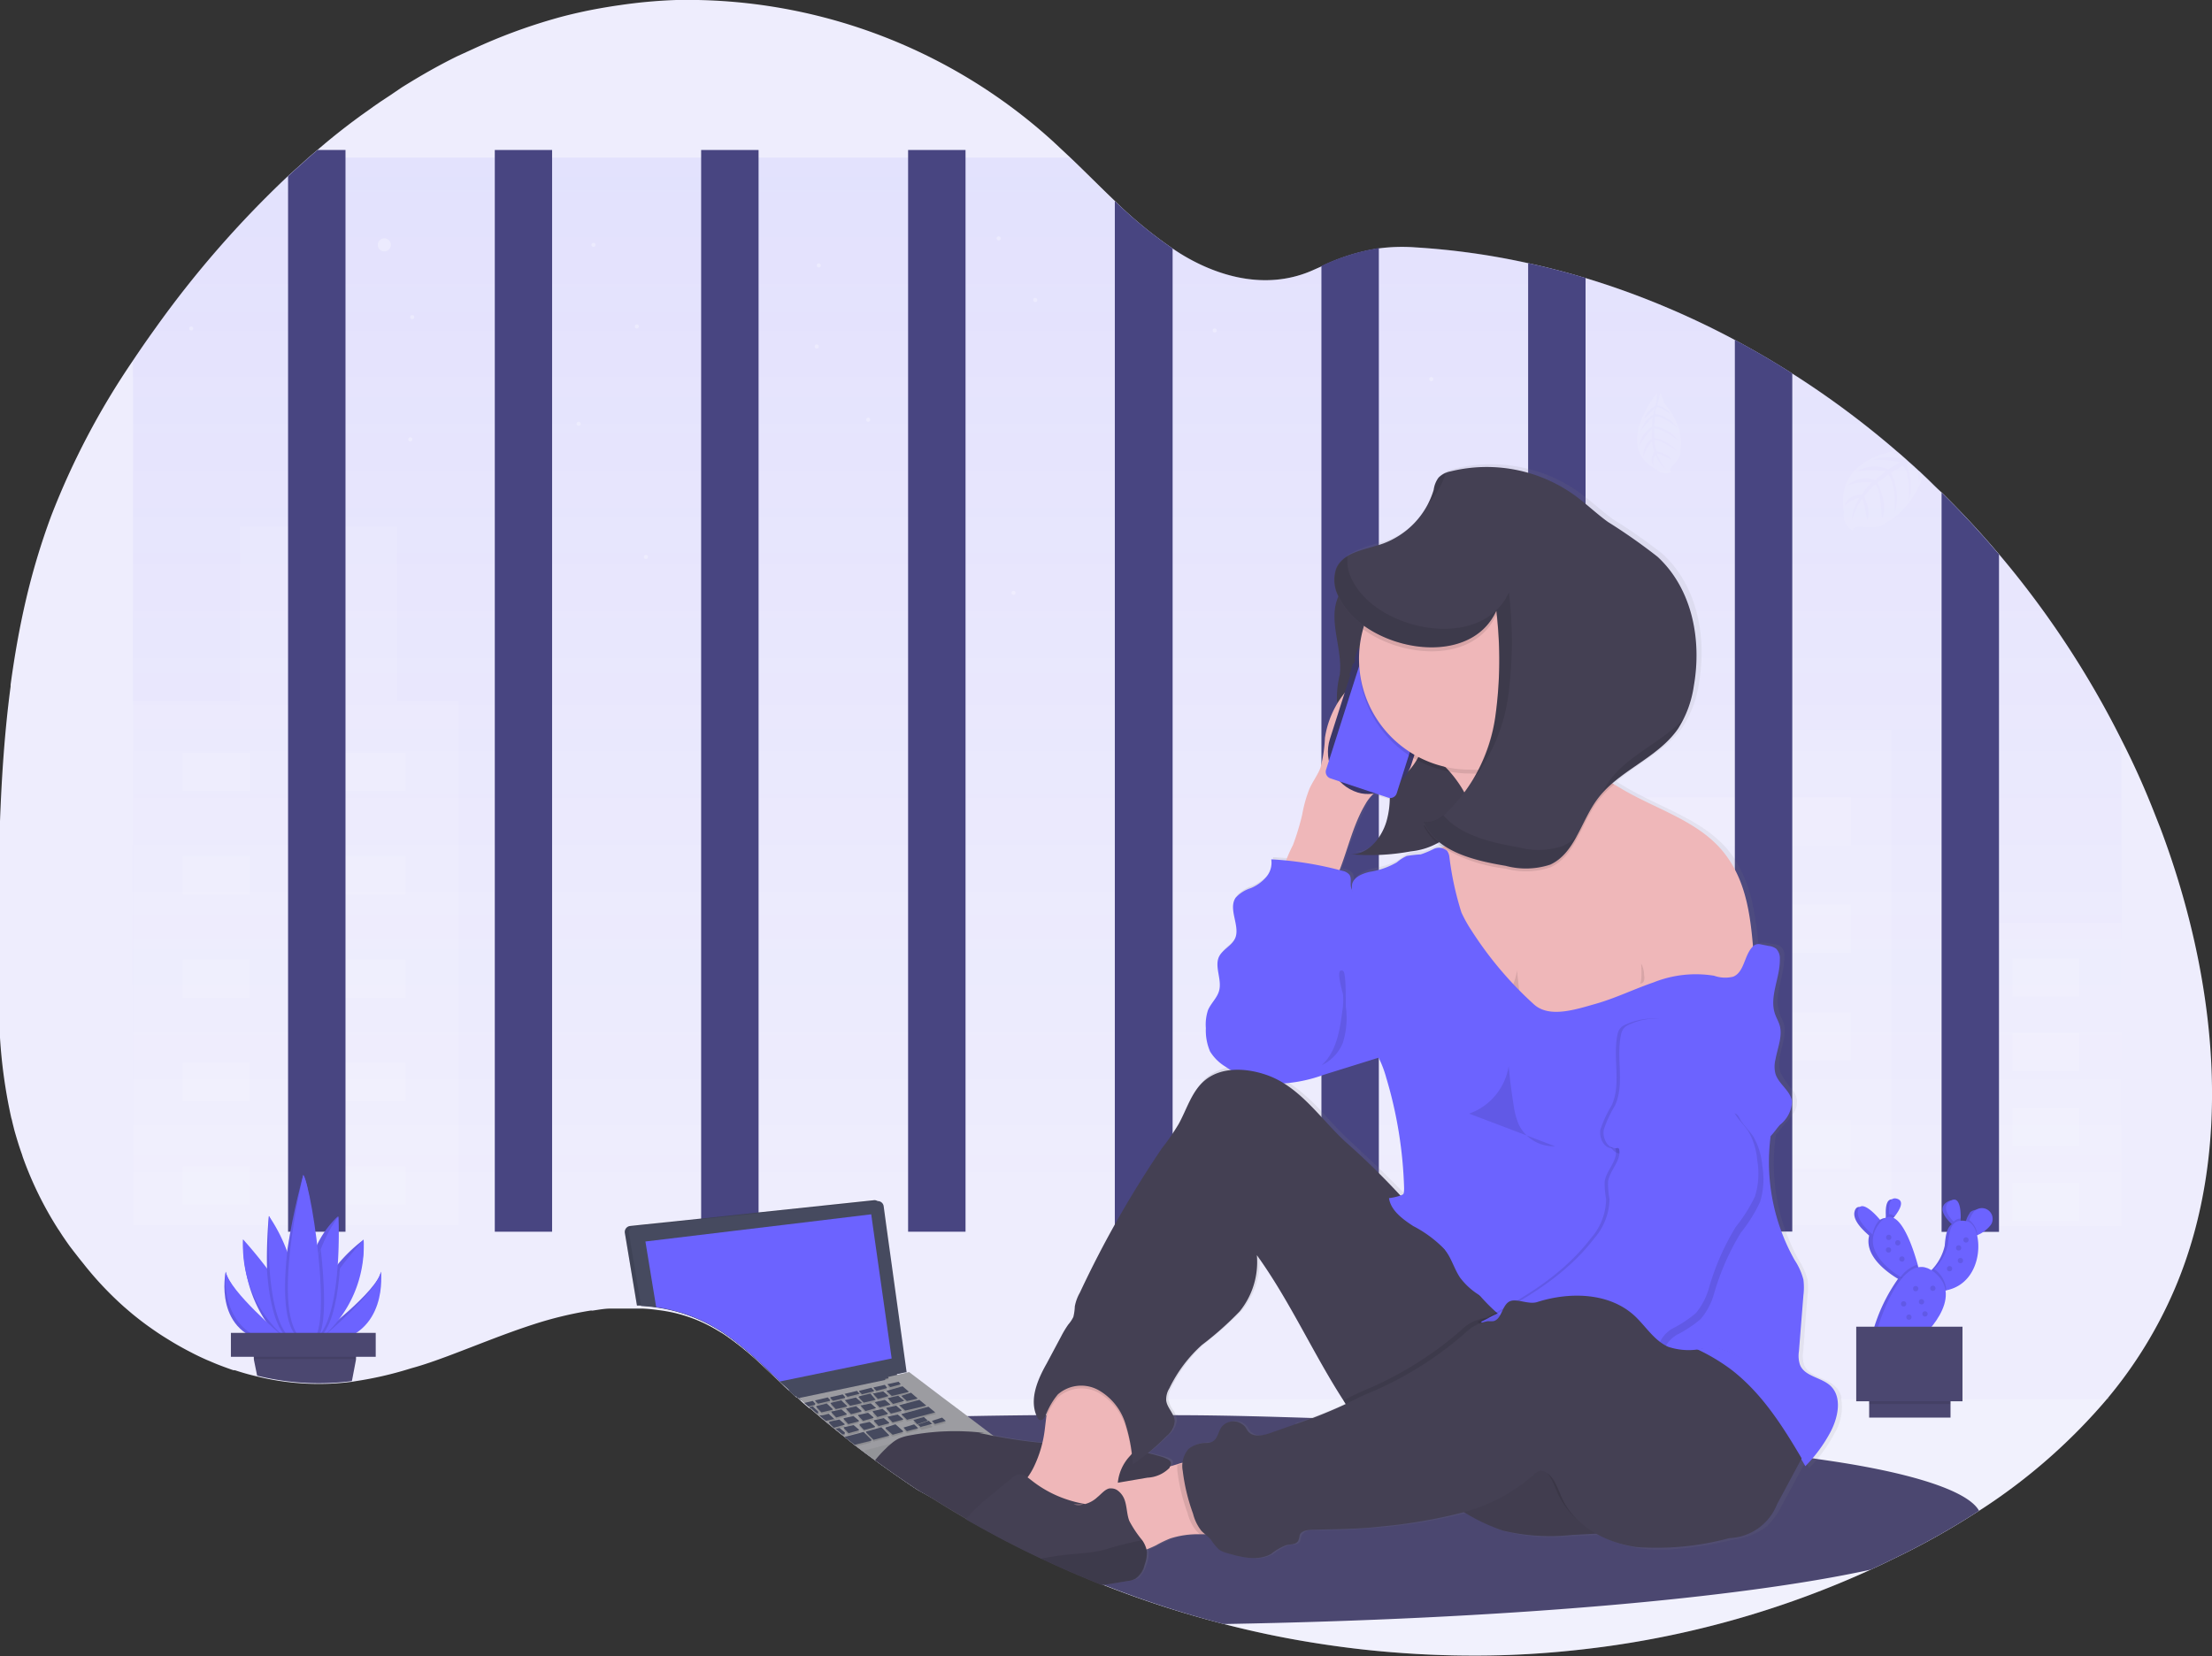 <svg xmlns="http://www.w3.org/2000/svg" xmlns:xlink="http://www.w3.org/1999/xlink" viewBox="0 0 182.98 137.04"><rect x="0" y="0" width="182.98" height="137.04" fill="#333333" stroke="none"/><defs><style>.cls-1{fill:#eeedfd;}.cls-2,.cls-5,.cls-6{fill:#fff;}.cls-17,.cls-2,.cls-3,.cls-5,.cls-6,.cls-9{isolation:isolate;}.cls-13,.cls-2,.cls-3,.cls-9{opacity:0.1;}.cls-3{fill:url(#linear-gradient);}.cls-4{fill:#484581;}.cls-5{opacity:0.3;}.cls-6{opacity:0.2;}.cls-7{fill:#4b4770;}.cls-8{fill:#6c63ff;}.cls-10{fill:#464a5f;}.cls-11{fill:#9c9ca1;}.cls-12{fill:#939498;}.cls-14{fill:url(#linear-gradient-2);}.cls-15{fill:url(#linear-gradient-3);}.cls-16{fill:#444053;}.cls-17{opacity:0.05;}.cls-18{fill:#efb7b9;}.cls-19{fill:#3a3768;}.cls-20{fill:#e6e8ec;}</style><linearGradient id="linear-gradient" x1="-7.68" y1="152.18" x2="-7.68" y2="153.18" gradientTransform="matrix(164.48, 0, 0, -88.34, 1357.2, 13544.09)" gradientUnits="userSpaceOnUse"><stop offset="0" stop-color="#6c63ff" stop-opacity="0.1"/><stop offset="1" stop-color="#6c63ff"/></linearGradient><linearGradient id="linear-gradient-2" x1="1171.72" y1="-11280.07" x2="1172.72" y2="-11280.07" gradientTransform="matrix(0.26, 0, 0, -0.02, -191.69, -166.69)" gradientUnits="userSpaceOnUse"><stop offset="0" stop-color="gray" stop-opacity="0.25"/><stop offset="0.54" stop-color="gray" stop-opacity="0.12"/><stop offset="1" stop-color="gray" stop-opacity="0.1"/></linearGradient><linearGradient id="linear-gradient-3" x1="-6.22" y1="152.81" x2="-5.22" y2="152.81" gradientTransform="matrix(79.99, 0, 0, -92.78, 569.9, 14262.59)" xlink:href="#linear-gradient-2"/></defs><g id="Layer_2" data-name="Layer 2"><g id="Layer_1-2" data-name="Layer 1"><g id="Group_9" data-name="Group 9"><path id="Path_224" data-name="Path 224" class="cls-1" d="M179.88,106.68a36.47,36.47,0,0,1-5.46,8.92A47.66,47.66,0,0,1,163.71,125a62.52,62.52,0,0,1-7.13,4c-.6.3-1.22.59-1.83.87a78.49,78.49,0,0,1-22.15,6.39c-1.59.21-3.18.38-4.77.5q-3,.23-6,.22c-2.07,0-4.15-.08-6.22-.24-2.45-.18-4.89-.48-7.32-.88s-4.72-.89-7.05-1.49a84.33,84.33,0,0,1-10.06-3.27h0c-1.7-.67-3.39-1.4-5-2.19-.77-.36-1.53-.73-2.29-1.12l-.61-.32c-1.11-.58-2.22-1.18-3.31-1.82-.91-.52-1.8-1.06-2.69-1.62L76,123.33l-.1-.06-.4-.26-.11-.08c-1-.67-2-1.37-3-2.1h0l-.91-.67-.11-.09-.52-.39-.15-.11L70,119l-.15-.12h0l-.14-.11-.42-.34-.15-.12h0l-.54-.43-.17-.14-.14-.12c-.16-.13-.32-.26-.46-.39h0l-.1-.09,0,0-.09-.08-.48-.41-.07-.06-.07-.06h0l-.06,0-.2-.17-.14-.12-.25-.22-.22-.2-.06-.06h0l-.14-.13-.06,0-.55-.5-.45-.41-.22-.22-.06-.06-1.67-1.57a25,25,0,0,0-2.94-2.39l-.21-.14-.59-.35a12.22,12.22,0,0,0-4.78-1.6q-.63-.09-1.26-.12l-.31,0H51.57c-.37,0-.71,0-1.07,0h0c-.5,0-1,.1-1.5.17a.57.57,0,0,0-.18,0,31.27,31.27,0,0,0-4.7,1.14c-2.38.77-4.72,1.74-7.07,2.62h0c-1,.37-2,.73-3,1l-.23.07a29.83,29.83,0,0,1-4.37,1l-.36.06a21.39,21.39,0,0,1-7.85-.45c-.61-.14-1.21-.31-1.81-.51l-.12,0-.21-.07-.28-.1c-.47-.17-.95-.35-1.42-.56l-.29-.12c-.45-.2-.9-.41-1.33-.64l-.29-.15c-.45-.24-.9-.49-1.34-.76l-.47-.29c-.47-.29-.92-.6-1.37-.92s-.94-.7-1.39-1.07l-.62-.53A27.9,27.9,0,0,1,7,104.68l-.15-.19c-.28-.34-.54-.68-.79-1l-.29-.38c-.3-.42-.6-.85-.88-1.3a2.14,2.14,0,0,1-.13-.19,29.56,29.56,0,0,1-2.88-5.9l-.06-.2c-.24-.66-.44-1.33-.63-2-.07-.29-.15-.58-.21-.87a2,2,0,0,1-.07-.26A42.73,42.73,0,0,1,0,85.86V67.94c.14-3.75.39-7.49.88-11.16a.76.76,0,0,1,0-.15c.32-2.34.72-4.65,1.25-6.93a57.35,57.35,0,0,1,2.1-7A63.24,63.24,0,0,1,11,29.83c.59-.88,1.19-1.75,1.81-2.61a85.52,85.52,0,0,1,11-12.64c.56-.52,1.13-1,1.7-1.54l.74-.63.58-.49c.75-.63,1.51-1.23,2.29-1.82l.35-.26.38-.28L30.64,9l.29-.21.55-.38.17-.11.3-.2.29-.19,1-.68c1.49-.93,3-1.8,4.59-2.58L39.25,4a45.86,45.86,0,0,1,6.51-2.42c.82-.24,1.65-.44,2.48-.62s2-.39,3-.53A41.7,41.7,0,0,1,55.94,0a45,45,0,0,1,31.17,11.7l1.43,1.34c1.24,1.18,2.45,2.41,3.69,3.59A35.09,35.09,0,0,0,97,20.56c.21.15.43.29.65.43,3.41,2.1,7.42,3,11.08,1.31l.61-.27a16.5,16.5,0,0,1,4.75-1.48,14.53,14.53,0,0,1,3-.08,59.87,59.87,0,0,1,9.33,1.31c1.6.34,3.18.76,4.75,1.23a66.42,66.42,0,0,1,6.47,2.33l.8.34c1.72.75,3.41,1.56,5.07,2.45s3.2,1.79,4.75,2.78a73.54,73.54,0,0,1,8.5,6.3l.15.13.25.21.49.43.24.22c.28.24.55.49.82.74a1.54,1.54,0,0,1,.19.17l.22.21c.51.47,1,1,1.5,1.43,1.65,1.63,3.24,3.33,4.75,5.12a77.44,77.44,0,0,1,10.12,15.34Q176.92,64,178.11,67l.6,1.52C183.28,80.64,184.94,94.86,179.88,106.68Z"/><path id="Path_225" data-name="Path 225" class="cls-2" d="M175.48,61.2v40.18H11V29.83c.59-.88,1.19-1.75,1.81-2.61a85.45,85.45,0,0,1,11-12.64c.56-.52,1.13-1,1.7-1.54h63c1.23,1.19,2.44,2.41,3.68,3.59A35.66,35.66,0,0,0,97,20.56l.66.42c3.41,2.1,7.42,3,11.08,1.32l.61-.28a17.15,17.15,0,0,1,4.75-1.48,16,16,0,0,1,3-.08,59.87,59.87,0,0,1,9.33,1.31c1.59.35,3.18.76,4.75,1.24a65.69,65.69,0,0,1,6.47,2.33l.8.34q2.58,1.11,5.07,2.45c1.61.86,3.2,1.78,4.75,2.77a74.72,74.72,0,0,1,8.5,6.3l.15.14.25.2.48.43.25.22c.28.24.55.49.82.75l.19.17.22.2q.76.7,1.5,1.44,2.47,2.43,4.75,5.12A77.37,77.37,0,0,1,175.48,61.2Z"/><path id="Path_226" data-name="Path 226" class="cls-3" d="M175.48,61.2v40.18H11V29.83c.59-.88,1.19-1.75,1.81-2.61a85.45,85.45,0,0,1,11-12.64c.56-.52,1.13-1,1.7-1.54h63c1.23,1.19,2.44,2.41,3.68,3.59A35.66,35.66,0,0,0,97,20.56l.66.42c3.41,2.1,7.42,3,11.08,1.32l.61-.28a17.15,17.15,0,0,1,4.75-1.48,16,16,0,0,1,3-.08,59.87,59.87,0,0,1,9.33,1.31c1.59.35,3.18.76,4.75,1.24a65.69,65.69,0,0,1,6.47,2.33l.8.34q2.58,1.11,5.07,2.45c1.61.86,3.2,1.78,4.75,2.77a74.72,74.72,0,0,1,8.5,6.3l.15.14.25.2.48.43.25.22c.28.24.55.49.82.75l.19.17.22.2q.76.7,1.5,1.44,2.47,2.43,4.75,5.12A77.37,77.37,0,0,1,175.48,61.2Z"/><rect id="Rectangle_45" data-name="Rectangle 45" class="cls-2" x="162.98" y="76.38" width="12.51" height="25.07"/><path id="Path_227" data-name="Path 227" class="cls-2" d="M32.85,58V43.59h-13V58H11v43.38H37.92V58Z"/><path id="Path_228" data-name="Path 228" class="cls-4" d="M97,20.56v81.35H92.22V16.63A36.58,36.58,0,0,0,97,20.56Z"/><path id="Path_229" data-name="Path 229" class="cls-4" d="M109.31,22a17.36,17.36,0,0,1,4.75-1.48v81.37h-4.75Z"/><path id="Path_230" data-name="Path 230" class="cls-4" d="M126.41,21.77c1.6.35,3.18.76,4.75,1.23v78.91h-4.75Z"/><rect id="Rectangle_46" data-name="Rectangle 46" class="cls-2" x="15.12" y="62.28" width="5.54" height="3.17"/><rect id="Rectangle_47" data-name="Rectangle 47" class="cls-2" x="28.02" y="62.28" width="5.54" height="3.17"/><rect id="Rectangle_48" data-name="Rectangle 48" class="cls-2" x="166.46" y="79.29" width="5.54" height="3.17"/><rect id="Rectangle_49" data-name="Rectangle 49" class="cls-2" x="166.46" y="85.48" width="5.54" height="3.17"/><rect id="Rectangle_50" data-name="Rectangle 50" class="cls-2" x="166.46" y="91.67" width="5.54" height="3.17"/><rect id="Rectangle_51" data-name="Rectangle 51" class="cls-2" x="166.46" y="97.85" width="5.54" height="3.17"/><rect id="Rectangle_52" data-name="Rectangle 52" class="cls-2" x="15.12" y="70.83" width="5.54" height="3.17"/><rect id="Rectangle_53" data-name="Rectangle 53" class="cls-2" x="28.02" y="70.83" width="5.54" height="3.17"/><rect id="Rectangle_54" data-name="Rectangle 54" class="cls-2" x="15.12" y="79.39" width="5.54" height="3.17"/><rect id="Rectangle_55" data-name="Rectangle 55" class="cls-2" x="28.02" y="79.39" width="5.54" height="3.17"/><rect id="Rectangle_56" data-name="Rectangle 56" class="cls-2" x="15.12" y="87.94" width="5.54" height="3.17"/><rect id="Rectangle_57" data-name="Rectangle 57" class="cls-2" x="28.02" y="87.94" width="5.54" height="3.17"/><rect id="Rectangle_58" data-name="Rectangle 58" class="cls-2" x="15.12" y="96.5" width="5.54" height="3.17"/><rect id="Rectangle_59" data-name="Rectangle 59" class="cls-2" x="28.02" y="96.5" width="5.54" height="3.17"/><path id="Path_231" data-name="Path 231" class="cls-4" d="M28.58,12.41v89.5H23.83V14.58c.56-.53,1.13-1,1.7-1.54l.73-.63Z"/><rect id="Rectangle_60" data-name="Rectangle 60" class="cls-2" x="131.16" y="60.37" width="25.33" height="41"/><rect id="Rectangle_61" data-name="Rectangle 61" class="cls-2" x="134.55" y="65.94" width="18.56" height="3.99"/><rect id="Rectangle_62" data-name="Rectangle 62" class="cls-2" x="134.55" y="74.84" width="18.56" height="3.99"/><rect id="Rectangle_63" data-name="Rectangle 63" class="cls-2" x="134.55" y="83.75" width="18.56" height="3.99"/><rect id="Rectangle_64" data-name="Rectangle 64" class="cls-2" x="134.55" y="92.65" width="18.56" height="3.99"/><path id="Path_232" data-name="Path 232" class="cls-4" d="M143.51,28.12q2.42,1.29,4.75,2.78v71h-4.75Z"/><path id="Path_233" data-name="Path 233" class="cls-4" d="M160.61,40.75q2.47,2.43,4.75,5.12v56.05h-4.75Z"/><circle id="Ellipse_11" data-name="Ellipse 11" class="cls-5" cx="31.79" cy="20.26" r="0.54"/><circle id="Ellipse_12" data-name="Ellipse 12" class="cls-5" cx="34.1" cy="26.24" r="0.17"/><circle id="Ellipse_13" data-name="Ellipse 13" class="cls-5" cx="67.56" cy="28.67" r="0.17"/><circle id="Ellipse_14" data-name="Ellipse 14" class="cls-5" cx="82.61" cy="19.72" r="0.17"/><circle id="Ellipse_15" data-name="Ellipse 15" class="cls-5" cx="52.68" cy="27.01" r="0.17"/><circle id="Ellipse_16" data-name="Ellipse 16" class="cls-5" cx="15.82" cy="27.18" r="0.17"/><circle id="Ellipse_17" data-name="Ellipse 17" class="cls-5" cx="67.73" cy="21.96" r="0.17"/><circle id="Ellipse_18" data-name="Ellipse 18" class="cls-5" cx="85.64" cy="24.82" r="0.17"/><circle id="Ellipse_19" data-name="Ellipse 19" class="cls-5" cx="53.43" cy="46.08" r="0.17"/><circle id="Ellipse_20" data-name="Ellipse 20" class="cls-5" cx="49.09" cy="20.26" r="0.17"/><circle id="Ellipse_21" data-name="Ellipse 21" class="cls-5" cx="33.94" cy="36.35" r="0.17"/><circle id="Ellipse_22" data-name="Ellipse 22" class="cls-5" cx="47.87" cy="35.06" r="0.17"/><circle id="Ellipse_23" data-name="Ellipse 23" class="cls-5" cx="71.82" cy="34.73" r="0.17"/><circle id="Ellipse_24" data-name="Ellipse 24" class="cls-5" cx="118.4" cy="31.37" r="0.17"/><circle id="Ellipse_25" data-name="Ellipse 25" class="cls-5" cx="100.48" cy="27.34" r="0.17"/><circle id="Ellipse_26" data-name="Ellipse 26" class="cls-5" cx="134.55" cy="46.41" r="0.17"/><circle id="Ellipse_27" data-name="Ellipse 27" class="cls-5" cx="83.84" cy="49.05" r="0.17"/><path id="Path_234" data-name="Path 234" class="cls-6" d="M174.42,115.6A47.66,47.66,0,0,1,163.71,125a62.52,62.52,0,0,1-7.13,4q-.9.45-1.83.87a78.49,78.49,0,0,1-22.15,6.39c-1.59.21-3.18.38-4.77.5q-3,.23-6,.22c-2.07,0-4.15-.08-6.22-.24-2.45-.18-4.89-.48-7.32-.88s-4.72-.89-7.05-1.49a84.33,84.33,0,0,1-10.06-3.27h0c-1.71-.67-3.39-1.4-5.06-2.19-.76-.36-1.52-.73-2.28-1.12l-.61-.32c-1.11-.58-2.22-1.18-3.32-1.82-.9-.52-1.8-1.06-2.68-1.62L76,123.33l-.1-.06-.4-.26-.11-.08c-1-.67-2-1.37-3-2.1h0l-.91-.67-.11-.09c-.18-.12-.35-.26-.52-.39l-.16-.11L70,119l-.14-.12h0l-.15-.11-.42-.34-.15-.12h0l-.53-.44-.17-.14-.15-.12-.46-.39h0l-.09-.08,0,0-.1-.07-.47-.42-.08-.06-.06-.06h0l-.06,0-.2-.17-.14-.12-.26-.22-.22-.2,0-.06H174.42Z"/><path id="Path_235" data-name="Path 235" class="cls-7" d="M163.71,125a63.39,63.39,0,0,1-7.13,4c-.6.3-1.22.59-1.83.87-10.86,2.38-30.45,4.1-53.52,4.5a84.77,84.77,0,0,1-10-3.27h0c-1.7-.67-3.39-1.4-5-2.19-.77-.36-1.53-.73-2.28-1.12l-.61-.32c-1.12-.58-2.22-1.19-3.32-1.82-.91-.52-1.8-1.06-2.68-1.62L76,123.33l-.1-.06-.4-.26-.11-.08c-1-.67-2-1.37-3-2.1h0l-.91-.67-.11-.09-.51-.39-.16-.11L70,119l-.15-.12h0l-.14-.11-.42-.34-.15-.12h0l-.54-.43-.17-.14-.14-.12c-.16-.13-.32-.26-.46-.39l.86,0H69l.92,0h.39l.51,0H71l.76,0h.6l1,0h.18l.79,0h.17l.53,0h0l2.2-.05h.08l1.84,0h.3q3-.06,6.12-.09H97c4.23,0,8.36.13,12.35.26h.1c.83,0,1.66.05,2.48.09,8.37.3,16.1.78,22.91,1.42,5.13.47,9.73,1,13.67,1.64a.51.51,0,0,1,.17,0l.52.08.29,0,.54.09.38.06C158,121.78,162.79,123.33,163.71,125Z"/><path id="Path_236" data-name="Path 236" class="cls-2" d="M159.11,39.31a7.52,7.52,0,0,1-1.68,2.84,4.07,4.07,0,0,1-1.29,1,1.87,1.87,0,0,1-1.1.46,3.94,3.94,0,0,1-.91,0c-.84-.15-.86.29-.86.29a1.44,1.44,0,0,1-.74-1.5c-.57-3.38,2-4.64,4.23-5.1l.16.13a1.75,1.75,0,0,0-.4,0s0,.09.31.12l.32,0,.49.43-.16.07a3.51,3.51,0,0,0-2.55,0,9,9,0,0,1,2.26.2l-1,.58a2.87,2.87,0,0,0-2.61.19A7,7,0,0,1,156,39l-.89.72a2.27,2.27,0,0,0-2.27.43,5,5,0,0,1,2-.24,5,5,0,0,0-.82,1c-1.28.07-1.4.9-1.4.9a2.32,2.32,0,0,1,1.2-.62,4.34,4.34,0,0,0-.67,2.1,5.87,5.87,0,0,1,.86-2c.2,0,.44,1.79.44,1.79.38-.69-.24-2-.24-2a5.57,5.57,0,0,1,.9-1c.48.2.56,2.87.56,2.87.55-1.24-.36-3-.36-3l.9-.7c.69.9.52,3.19.52,3.19a4.39,4.39,0,0,0-.32-3.33l1-.57c.7.74.47,2.92.47,2.92a4.18,4.18,0,0,0-.2-3.05l.18-.1.82.75c0,.4.05.78.05.78a1.87,1.87,0,0,0,.14-.61A1.86,1.86,0,0,1,159.11,39.31Z"/><path id="Path_237" data-name="Path 237" class="cls-2" d="M137.08,32.5s-3.74,4.51,0,6.37a1,1,0,0,0,1.15.2s-.24-.18.19-.6a2.68,2.68,0,0,0,.4-.49,1.25,1.25,0,0,0,.2-.82h0s.43-1.72-1.36-3.82c0,0-.2-.73-.33-.8l-.24,1a1.76,1.76,0,0,1,1.09.71s-1-.73-1.14-.55-.1.55-.1.55a2.89,2.89,0,0,1,1.81,1.15s-1.13-1-1.84-.94l-.08.8a3.07,3.07,0,0,1,2,1.2s-1.23-1-2-1l0,.78a3,3,0,0,1,1.86,1.06s-1.53-1.06-1.84-.87a3.5,3.5,0,0,0,.18.91s1,.19,1.22.69c0,0-1.1-.6-1.18-.49a4.2,4.2,0,0,0,.76,1.31,3,3,0,0,1-.9-1.25,1.58,1.58,0,0,0-.14.93s-.42-.41.06-1.16a3.51,3.51,0,0,1-.2-.85,3.72,3.72,0,0,0-.7,1.24,1.59,1.59,0,0,1,.69-1.45l0-.8a5.18,5.18,0,0,0-1,1.35s-.06-.75,1-1.55l.07-.79a5.68,5.68,0,0,0-1,1.2,2.4,2.4,0,0,1,1.07-1.42l.11-.52s-.54.5-.68.66-.2.13-.2.13a2.51,2.51,0,0,1,.93-1A6.48,6.48,0,0,0,137.08,32.5Z"/><path id="Path_238" data-name="Path 238" class="cls-8" d="M18.67,105.22s-1.12,5.25,3.9,5.87l.31-.58S19,106.85,18.67,105.22Z"/><path id="Path_239" data-name="Path 239" class="cls-8" d="M24.47,110.47l-1.17.25-.11,0s-3.12-2.52-3.08-8.17a14.88,14.88,0,0,0,1.49,2.36C22.84,106.56,24.24,108.74,24.47,110.47Z"/><path id="Path_240" data-name="Path 240" class="cls-8" d="M24.87,111a.74.74,0,0,1-.63.08c-3-.7-2-10.46-2-10.46.16.08.34,1.32,1,2.92C24.5,106.37,25.83,110.3,24.87,111Z"/><path id="Path_241" data-name="Path 241" class="cls-8" d="M31.51,105.22s.2,5.25-4.82,5.87l-.32-.58S31.2,106.85,31.51,105.22Z"/><path id="Path_242" data-name="Path 242" class="cls-8" d="M30.08,102.57a9.71,9.71,0,0,1-4,8.17l-.11,0-1.17-.25c.23-1.74,1.64-3.91,2.87-5.54A12.88,12.88,0,0,1,30.08,102.57Z"/><path id="Path_243" data-name="Path 243" class="cls-8" d="M25.93,110.51a1.87,1.87,0,0,1-.67.51h0l-.24.08c-.74.17-1-.36-.95-1.26a23,23,0,0,1,2-6.49,8,8,0,0,1,1.88-2.71S27.89,108.23,25.93,110.51Z"/><path id="Path_244" data-name="Path 244" class="cls-8" d="M25.09,97.21s-3.34,11.86-.47,13.65S25.83,98.26,25.09,97.21Z"/><path id="Path_245" data-name="Path 245" class="cls-9" d="M18.67,105.22s-1.12,5.25,3.9,5.87l.31-.58S19,106.85,18.67,105.22Z"/><path id="Path_246" data-name="Path 246" class="cls-9" d="M24.47,110.47l-1.17.25-.11,0s-3.12-2.52-3.08-8.17a14.88,14.88,0,0,0,1.49,2.36C22.84,106.56,24.24,108.74,24.47,110.47Z"/><path id="Path_247" data-name="Path 247" class="cls-9" d="M24.87,111a.74.74,0,0,1-.63.08c-3-.7-2-10.46-2-10.46.16.08.34,1.32,1,2.92C24.5,106.37,25.83,110.3,24.87,111Z"/><path id="Path_248" data-name="Path 248" class="cls-9" d="M31.51,105.22s.2,5.25-4.82,5.87l-.32-.58S31.2,106.85,31.51,105.22Z"/><path id="Path_249" data-name="Path 249" class="cls-9" d="M30.08,102.57a9.71,9.71,0,0,1-4,8.17l-.11,0-1.17-.25c.23-1.74,1.64-3.91,2.87-5.54A12.88,12.88,0,0,1,30.08,102.57Z"/><path id="Path_250" data-name="Path 250" class="cls-9" d="M25.93,110.51a1.87,1.87,0,0,1-.67.51h0l-.24.08c-.74.17-1-.36-.95-1.26a23,23,0,0,1,2-6.49,8,8,0,0,1,1.88-2.71S27.89,108.23,25.93,110.51Z"/><path id="Path_251" data-name="Path 251" class="cls-9" d="M25.09,97.21s-3.34,11.86-.47,13.65S25.83,98.26,25.09,97.21Z"/><path id="Path_252" data-name="Path 252" class="cls-8" d="M18.67,105.22S18,110.47,23,111.09l.32-.58S19,106.85,18.67,105.22Z"/><path id="Path_253" data-name="Path 253" class="cls-8" d="M24.94,110.47l-1.17.25-.12,0a10,10,0,0,1-3.54-8.17s.92,1,1.95,2.36C23.3,106.56,24.7,108.74,24.94,110.47Z"/><path id="Path_254" data-name="Path 254" class="cls-9" d="M24.94,110.47l-1.17.25c-1.11-1-1.55-3.51-1.7-5.79C23.3,106.56,24.71,108.74,24.94,110.47Z"/><path id="Path_255" data-name="Path 255" class="cls-8" d="M25.33,111a.74.74,0,0,1-.63.08c-3-.7-2.45-10.46-2.45-10.46a13.44,13.44,0,0,1,1.5,2.92C25,106.37,26.29,110.3,25.33,111Z"/><path id="Path_256" data-name="Path 256" class="cls-8" d="M31.51,105.22s.66,5.25-4.35,5.87l-.32-.58S31.2,106.85,31.51,105.22Z"/><path id="Path_257" data-name="Path 257" class="cls-8" d="M30.08,102.57a10,10,0,0,1-3.54,8.17l-.12,0-1.16-.25c.23-1.74,1.63-3.91,2.86-5.54C29.16,103.56,30.08,102.57,30.08,102.57Z"/><path id="Path_258" data-name="Path 258" class="cls-9" d="M28.12,104.93c-.15,2.13-.54,4.47-1.49,5.57l-.21.22-1.17-.25C25.48,108.74,26.88,106.56,28.12,104.93Z"/><path id="Path_259" data-name="Path 259" class="cls-8" d="M26.4,110.51a1.87,1.87,0,0,1-.67.51h0l-.24.08c-.74.17-1-.36-.95-1.26a23,23,0,0,1,2-6.49A11.68,11.68,0,0,1,28,100.64S28.36,108.23,26.4,110.51Z"/><path id="Path_260" data-name="Path 260" class="cls-9" d="M25.33,111a.81.81,0,0,1-.47-.16c-1.41-.87-1.44-4.17-1.1-7.3C25,106.37,26.29,110.3,25.33,111Z"/><path id="Path_261" data-name="Path 261" class="cls-9" d="M26.4,110.51c-.16.35-.38.53-.67.51h0a1,1,0,0,1-.4-.16,2.13,2.13,0,0,1-.79-1,23,23,0,0,1,2-6.48C26.84,106.24,27,109.31,26.4,110.51Z"/><path id="Path_262" data-name="Path 262" class="cls-8" d="M25.09,97.21s-2.88,11.86,0,13.65S25.83,98.26,25.09,97.21Z"/><path id="Path_263" data-name="Path 263" class="cls-7" d="M29.61,111.44l-.16.82,0,.23-.34,1.78a21.12,21.12,0,0,1-7.84-.45L21,112.49l0-.23-.16-.81Z"/><path id="Path_264" data-name="Path 264" class="cls-9" d="M29.61,111.44l-.2,1H21l-.2-1Z"/><rect id="Rectangle_65" data-name="Rectangle 65" class="cls-7" x="19.1" y="110.28" width="11.98" height="1.98"/><path id="Path_265" data-name="Path 265" class="cls-8" d="M163,100.29a2.32,2.32,0,0,0-.35.66,1.34,1.34,0,0,1-.07.18l-.12,0a2,2,0,0,0-.55,0c0-.07,0-.14,0-.22,0-.81-.07-1.94-.84-1.46s-.21,1.23.27,1.72l.12.12c-.44.32-.52,1-.59,1.79a4.18,4.18,0,0,1-1.14,2.05l-.12.13a1.54,1.54,0,0,0-1.24-.31,1.6,1.6,0,0,0,0-.21c-.35-1.24-1.06-3.4-2-3.87a1.11,1.11,0,0,0,.12-.16c.38-.5.82-1.26.18-1.45s-.7.66-.67,1.29a1.38,1.38,0,0,0,0,.22,1,1,0,0,0-.68.33l-.1-.12c-.52-.61-1.47-1.59-1.77-.85s.58,1.58,1.17,2.1l0,0c-.4,1.62,1.34,2.93,2.27,3.51l.12.07a14.06,14.06,0,0,0-2.08,4.37l3.61.65s2.39-2.07,2.09-4h0c2.39-.48,2.94-3,2.57-4.55l0,0a2.64,2.64,0,0,0,1.1-.83.89.89,0,0,0-1.41-1.07Z"/><path id="Path_266" data-name="Path 266" class="cls-9" d="M163,100.29a2.32,2.32,0,0,0-.35.66,1.34,1.34,0,0,1-.07.18l-.12,0a2,2,0,0,0-.55,0c0-.07,0-.14,0-.22,0-.81-.07-1.94-.84-1.46s-.21,1.23.27,1.72l.12.12c-.44.32-.52,1-.59,1.79a4.18,4.18,0,0,1-1.14,2.05l-.12.13a1.54,1.54,0,0,0-1.24-.31,1.6,1.6,0,0,0,0-.21c-.35-1.24-1.06-3.4-2-3.87a1.11,1.11,0,0,0,.12-.16c.38-.5.82-1.26.18-1.45s-.7.66-.67,1.29a1.38,1.38,0,0,0,0,.22,1,1,0,0,0-.68.33l-.1-.12c-.52-.61-1.47-1.59-1.77-.85s.58,1.58,1.17,2.1l0,0c-.4,1.62,1.34,2.93,2.27,3.51l.12.07a14.06,14.06,0,0,0-2.08,4.37l3.61.65s2.39-2.07,2.09-4h0c2.39-.48,2.94-3,2.57-4.55l0,0a2.64,2.64,0,0,0,1.1-.83.89.89,0,0,0-1.41-1.07Z"/><path id="Path_267" data-name="Path 267" class="cls-8" d="M155.85,101.33l-.42,1.24a6.62,6.62,0,0,1-.53-.43c-.6-.51-1.44-1.41-1.17-2.1s1.25.24,1.77.86C155.71,101.14,155.85,101.33,155.85,101.33Z"/><path id="Path_268" data-name="Path 268" class="cls-8" d="M156.74,100.63c-.13.16-.27.33-.41.48a4.62,4.62,0,0,1-.07-.65c0-.63,0-1.47.66-1.28S157.13,100.12,156.74,100.63Z"/><path id="Path_269" data-name="Path 269" class="cls-8" d="M162.19,100.82c0,.41-.06.73-.06.73a4.6,4.6,0,0,1-.52-.47c-.48-.5-1-1.26-.27-1.72S162.21,100,162.19,100.82Z"/><path id="Path_270" data-name="Path 270" class="cls-8" d="M164.68,101.35a2.75,2.75,0,0,1-1.1.84,2.72,2.72,0,0,1-.37.13l-.5-.7a5.31,5.31,0,0,1,.2-.68,3,3,0,0,1,.35-.66.89.89,0,0,1,1.42,1.07Z"/><path id="Path_271" data-name="Path 271" class="cls-9" d="M155.5,100.9c.21.24.35.43.35.43l-.42,1.24a6.62,6.62,0,0,1-.53-.43,2.38,2.38,0,0,1,.47-1.08C155.41,101,155.46,101,155.5,100.9Z"/><path id="Path_272" data-name="Path 272" class="cls-9" d="M156.74,100.63c-.13.17-.27.33-.41.48a4.62,4.62,0,0,1-.07-.65A.85.85,0,0,1,156.74,100.63Z"/><path id="Path_273" data-name="Path 273" class="cls-8" d="M158.82,105.54l-1,.46a5.92,5.92,0,0,1-.56-.32c-1.11-.68-3.32-2.39-1.84-4.4s2.73,1.6,3.22,3.37A9.13,9.13,0,0,1,158.82,105.54Z"/><path id="Path_274" data-name="Path 274" class="cls-9" d="M161.61,101.08a.84.84,0,0,1,.58-.26c0,.41-.06.73-.06.73A4.6,4.6,0,0,1,161.61,101.08Z"/><path id="Path_275" data-name="Path 275" class="cls-9" d="M163.57,102.19a2.35,2.35,0,0,1-.37.14l-.5-.7a4.11,4.11,0,0,1,.21-.68A1.76,1.76,0,0,1,163.57,102.19Z"/><path id="Path_276" data-name="Path 276" class="cls-8" d="M161,106.76l-.17,0c-3.52.53-1.16-1.36-1.16-1.36L160,105a4.18,4.18,0,0,0,1.14-2.05c.11-1.14.23-2.21,1.58-1.9S164.3,106.09,161,106.76Z"/><rect id="Rectangle_66" data-name="Rectangle 66" class="cls-7" x="154.62" y="115.52" width="6.73" height="1.77"/><path id="Path_277" data-name="Path 277" class="cls-9" d="M158.59,104.64c.15.53.22.9.22.9l-1.05.46a5.92,5.92,0,0,1-.56-.32A2.77,2.77,0,0,1,158.59,104.64Z"/><path id="Path_278" data-name="Path 278" class="cls-9" d="M161,106.76l-.17,0c-3.52.53-1.16-1.36-1.16-1.36L160,105A2.31,2.31,0,0,1,161,106.76Z"/><path id="Path_279" data-name="Path 279" class="cls-8" d="M155.24,110.13s2-7.06,4.74-4.89-1.13,5.53-1.13,5.53Z"/><circle id="Ellipse_28" data-name="Ellipse 28" class="cls-9" cx="156.24" cy="102.38" r="0.22"/><circle id="Ellipse_29" data-name="Ellipse 29" class="cls-9" cx="156.22" cy="103.42" r="0.22"/><circle id="Ellipse_30" data-name="Ellipse 30" class="cls-9" cx="162.63" cy="102.59" r="0.22"/><circle id="Ellipse_31" data-name="Ellipse 31" class="cls-9" cx="157.47" cy="107.88" r="0.22"/><circle id="Ellipse_32" data-name="Ellipse 32" class="cls-9" cx="162.17" cy="104.3" r="0.22"/><circle id="Ellipse_33" data-name="Ellipse 33" class="cls-9" cx="159.89" cy="106.59" r="0.22"/><circle id="Ellipse_34" data-name="Ellipse 34" class="cls-9" cx="156.99" cy="102.83" r="0.22"/><circle id="Ellipse_35" data-name="Ellipse 35" class="cls-9" cx="162.02" cy="103.25" r="0.22"/><circle id="Ellipse_36" data-name="Ellipse 36" class="cls-9" cx="161.27" cy="104.97" r="0.22"/><circle id="Ellipse_37" data-name="Ellipse 37" class="cls-9" cx="158.95" cy="107.71" r="0.22"/><circle id="Ellipse_38" data-name="Ellipse 38" class="cls-9" cx="158.47" cy="106.62" r="0.22"/><circle id="Ellipse_39" data-name="Ellipse 39" class="cls-9" cx="157.33" cy="104.17" r="0.22"/><rect id="Rectangle_67" data-name="Rectangle 67" class="cls-9" x="154.62" y="115.52" width="6.73" height="0.65"/><rect id="Rectangle_68" data-name="Rectangle 68" class="cls-7" x="153.55" y="109.77" width="8.79" height="6.17"/><circle id="Ellipse_40" data-name="Ellipse 40" class="cls-9" cx="159.24" cy="108.71" r="0.22"/><circle id="Ellipse_41" data-name="Ellipse 41" class="cls-9" cx="157.91" cy="108.98" r="0.22"/><path id="Path_409" data-name="Path 409" class="cls-4" d="M58,12.41h4.75v89.5H58Z"/><path id="Path_408" data-name="Path 408" class="cls-4" d="M40.93,12.41h4.74v89.5H40.93Z"/><path id="Path_410" data-name="Path 410" class="cls-4" d="M75.12,12.41h4.75v89.5H75.12Z"/><path id="Path_280" data-name="Path 280" class="cls-10" d="M74.5,114.11l-7,1.49-1.25.26-.22-.2-.06,0,0,0-.14-.13-.06,0c-.19-.16-.37-.33-.55-.5l8.61-1.9.4.63h0l0,0v0Z"/><path id="Path_281" data-name="Path 281" class="cls-10" d="M74.68,113.55l-.48.1-8.46,1.77-.55-.5-.45-.41-.23-.21-.06-.06c-.55-.51-1.1-1-1.66-1.56a24.34,24.34,0,0,0-2.95-2.4l-.21-.13c-.19-.13-.38-.25-.58-.36a12.42,12.42,0,0,0-1.26-.64,13,13,0,0,0-3.52-1c-.42-.06-.84-.1-1.27-.13h-.31l-1-6a.5.5,0,0,1,.41-.58h0l.93-.1,5-.52,4.75-.51,9.47-1a.55.55,0,0,1,.18,0,.5.5,0,0,1,.37.42l.22,1.62Z"/><path id="Path_282" data-name="Path 282" class="cls-9" d="M74.68,113.55l-.48.1-8.46,1.77-.55-.5-.45-.41-.23-.21-.06-.06c-.55-.51-1.1-1-1.66-1.56a24.34,24.34,0,0,0-2.95-2.4l-.21-.13c-.19-.13-.38-.25-.58-.36a12.42,12.42,0,0,0-1.26-.64,13,13,0,0,0-3.52-1c-.42-.06-.84-.1-1.27-.13h-.31l-1-6a.5.5,0,0,1,.41-.58h0l.93-.1,5-.52,4.75-.51,9.47-1a.55.55,0,0,1,.18,0,.5.5,0,0,1,.37.42l.22,1.62Z"/><path id="Path_283" data-name="Path 283" class="cls-10" d="M75,113.55l-.11,0-.63.13-1.17.25-7.27,1.52-.06,0-.55-.5-.45-.41-.22-.21-.06-.06-1.66-1.56a24.16,24.16,0,0,0-2.95-2.4l-.21-.14-.59-.35a12.42,12.42,0,0,0-1.26-.64,13.41,13.41,0,0,0-3.52-1q-.63-.09-1.26-.12l-1-6a.5.5,0,0,1,.41-.58h0l.92-.1,4.66-.5,4.75-.5,9.66-1,.12,0a.49.49,0,0,1,.55.43l.22,1.62Z"/><path id="Path_284" data-name="Path 284" class="cls-8" d="M73.76,112.4l-9.24,1.9-.06-.06-1.66-1.57a25,25,0,0,0-2.95-2.39l-.21-.14-.59-.35a11.31,11.31,0,0,0-1.25-.64,13.52,13.52,0,0,0-3.52-1l-.89-5.43,7.06-.85,2.33-.28,2.09-.25,7.2-.87.12.87Z"/><path id="Path_285" data-name="Path 285" class="cls-11" d="M82.9,121.24l-7,2c-.14-.08-.27-.17-.4-.26l-.12-.07c-1-.68-2-1.38-3-2.1l0,0-.9-.67-.12-.08-.51-.4-.16-.11L70,119a1.58,1.58,0,0,1-.15-.12h0l-.14-.11-.42-.34-.15-.12h0l-.54-.44-.17-.14-.14-.12c-.16-.13-.32-.26-.46-.39h0l-.1-.08,0,0-.09-.08-.47-.42s0,0-.08-.06l-.06-.06h0l-.06-.06-.2-.17-.13-.12-.26-.22-.22-.2-.06,0,.09,0,7.09-1.49-.07-.16h0l1.15-.27.59-.14.07,0h0l2.67,2,1.65,1.25,2.18,1.66.08,0h0l0,0,.09.07.09.07,1.46,1.1a.81.81,0,0,1,.18,1.11.79.79,0,0,1-.43.29Z"/><path id="Path_286" data-name="Path 286" class="cls-9" d="M82.9,121.24l-7,2c-.14-.08-.27-.17-.4-.26l-.12-.07c-1-.68-2-1.38-3-2.1l0,0-.9-.67-.12-.08-.51-.4-.16-.11L70,119a1.58,1.58,0,0,1-.15-.12h0l-.14-.11-.42-.34-.15-.12h0l-.54-.44-.17-.14-.14-.12c-.16-.13-.32-.26-.46-.39h0l-.1-.08,0,0-.09-.08-.47-.42s0,0-.08-.06l-.06-.06h0l-.06-.06-.2-.17-.13-.12-.26-.22-.22-.2-.06,0,.09,0,7.09-1.49-.07-.16h0l1.15-.27.59-.14.07,0h0l2.67,2,1.65,1.25,2.18,1.66.08,0h0l0,0,.09.07.09.07,1.46,1.1a.81.81,0,0,1,.18,1.11.79.79,0,0,1-.43.29Z"/><path id="Path_287" data-name="Path 287" class="cls-11" d="M83.21,121.24,76,123.33l-.1-.07-.4-.26-.11-.07c-1-.68-2-1.38-3-2.1l0,0-.91-.67-.11-.08-.52-.4-.15-.11L70,119a1.58,1.58,0,0,1-.15-.12h0l-.14-.11c-.14-.11-.29-.22-.42-.34l-.15-.12h0l-.54-.44-.17-.14-.14-.12-.47-.39h0l-.1-.08,0,0-.09-.08-.48-.42L67,116.5l-.07-.06h0l0-.06-.2-.17-.14-.12-.26-.22-.22-.2.34-.07,7.09-1.49-.08-.18.89-.21.62-.14.23-.06,2.74,2.08,1.64,1.23,2.27,1.72h0l.25.19.09.07,1.35,1a.79.79,0,0,1,.18,1.1.81.81,0,0,1-.43.3Z"/><path id="Path_288" data-name="Path 288" class="cls-9" d="M77,122.47a.13.13,0,0,1-.09.14l-1.32.39-.11-.08c-1-.67-2-1.37-3-2.1h0l-.91-.67,2.05-.54h0l.13,0a.12.12,0,0,1,.12,0l3.08,2.79A.11.11,0,0,1,77,122.47Z"/><path id="Path_289" data-name="Path 289" class="cls-12" d="M77,122.45l-.06,0-1.52.45c-1-.68-2-1.38-3-2.1h0l-.91-.67-.11-.09,2.34-.61h0l.11,0a.13.13,0,0,1,.12,0l3.08,2.79a.14.14,0,0,1,0,.19l-.06,0Z"/><g id="Group_7" data-name="Group 7" class="cls-13"><path id="Path_290" data-name="Path 290" d="M67.52,116.56,68,117h0l.93-.21a.07.07,0,0,0,0-.07,0,0,0,0,0,0,0l-.49-.46s0,0,0,0l-.88.21s0,0,0,.06a0,0,0,0,0,0,0Z"/><path id="Path_291" data-name="Path 291" d="M68.71,116.28l.43.46a0,0,0,0,0,0,0l.93-.21a.05.05,0,0,0,0-.06s0,0,0,0l-.48-.46h0l-.87.22a0,0,0,0,0,0,.06v0Z"/><path id="Path_292" data-name="Path 292" d="M69,117.53s0,0,0,0l-.4.09-.17,0-.14-.12c-.16-.13-.32-.26-.46-.39h0l.68-.17a0,0,0,0,1,0,0l.15.14.28.26.06.06A.06.06,0,0,1,69,117.53Z"/><path id="Path_293" data-name="Path 293" d="M69.86,116l.46.47s0,0,0,0l1-.22s0,0,0,0,0,0,0,0l-.52-.47s0,0,0,0l-.9.22a0,0,0,0,0,0,0h0Z"/><path id="Path_294" data-name="Path 294" d="M71,115.73l.45.48h0l1-.22a.05.05,0,0,0,0,0l0,0-.51-.47a0,0,0,0,0,0,0l-.9.22a.05.05,0,0,0,0,0Z"/><path id="Path_295" data-name="Path 295" d="M72.21,115.46l.42.45s0,0,0,0l.9-.25s0,0,0,0a0,0,0,0,0,0,0l-.46-.39h0l-.85.19a0,0,0,0,0,0,0Z"/><path id="Path_296" data-name="Path 296" d="M73.46,115.87l.41.45h0l.9-.24a.05.05,0,0,0,0,0s0,0,0,0l-.47-.39h0l-.85.19a0,0,0,0,0,0,0Z"/><path id="Path_297" data-name="Path 297" d="M73.31,116.69l.39.42s0,0,0,0l.87-.24a0,0,0,0,0,0-.06s0,0,0,0l-.43-.37h0l-.81.18a.06.06,0,0,0,0,.07,0,0,0,0,0,0,0Z"/><path id="Path_298" data-name="Path 298" d="M72.29,117.72l.39.42s0,0,0,0l.87-.24a0,0,0,0,0,0-.06s0,0,0,0l-.44-.37h0l-.82.18a.06.06,0,0,0,0,.07,0,0,0,0,1,0,0Z"/><path id="Path_299" data-name="Path 299" d="M71.07,118l.39.42s0,0,.05,0l.86-.24a0,0,0,0,0,0-.06s0,0,0,0l-.43-.36a0,0,0,0,0,0,0l-.82.18a0,0,0,0,0,0,0,.05.05,0,0,0,0,0Z"/><path id="Path_300" data-name="Path 300" d="M73.45,117.42l.39.42,0,0,.86-.24a.05.05,0,0,0,0-.06s0,0,0,0l-.44-.37h0l-.82.18a.08.08,0,0,0,0,.06l0,0Z"/><path id="Path_301" data-name="Path 301" d="M73.24,118.33l.59.53a.06.06,0,0,0,0,0l.86-.25a.05.05,0,0,0,0-.06l0,0-.63-.56s0,0,0,0l-.82.26a.06.06,0,0,0,0,.07v0Z"/><path id="Path_302" data-name="Path 302" d="M71.17,116.45l.42.45h0l.89-.24a.05.05,0,0,0,0,0l0,0-.45-.39h0l-.84.19s0,0,0,0h0Z"/><path id="Path_303" data-name="Path 303" d="M70,116.74l.4.42s0,0,0,0l.86-.24s0,0,0-.06l0,0-.44-.37h0l-.82.19s0,0,0,.06v0Z"/><path id="Path_304" data-name="Path 304" d="M69.78,117.56l.39.42a.06.06,0,0,0,0,0l.87-.24s0,0,0-.06a0,0,0,0,0,0,0l-.44-.37h0l-.81.18a.06.06,0,0,0,0,.07,0,0,0,0,1,0,0Z"/><path id="Path_305" data-name="Path 305" d="M69.08,118.27l.78-.21a.06.06,0,0,0,0-.07v0l-.07,0-.37-.32a0,0,0,0,0,0,0l-.79.17h0s0,0,0,.06h0Z"/><path id="Path_306" data-name="Path 306" d="M68.78,117l.39.42s0,0,0,0l.87-.23a0,0,0,0,0,0-.06,0,0,0,0,0,0,0l-.44-.37h0l-.82.18s0,0,0,.06a0,0,0,0,0,0,0Z"/><path id="Path_307" data-name="Path 307" d="M69.8,118.31l.39.43a0,0,0,0,0,0,0l.87-.23a.06.06,0,0,0,0-.07,0,0,0,0,0,0,0l-.44-.37h0l-.81.18s0,0,0,.06,0,0,0,0Z"/><path id="Path_308" data-name="Path 308" d="M69.87,118.83l-.06,0-.14-.12-.42-.33.18,0a0,0,0,0,1,0,0l.37.32.05,0a.06.06,0,0,1,0,.09Z"/><path id="Path_309" data-name="Path 309" d="M72.35,116.16l.42.45h0l.9-.25a0,0,0,0,0,0-.05h0l-.47-.39a0,0,0,0,0,0,0l-.84.18a.06.06,0,0,0,0,.06Z"/><path id="Path_310" data-name="Path 310" d="M72.19,117l.39.43a0,0,0,0,0,0,0l.86-.23a.06.06,0,0,0,0-.07l0,0-.43-.37s0,0,0,0l-.81.18s0,0,0,.06,0,0,0,0Z"/><path id="Path_311" data-name="Path 311" d="M71,117.28l.39.43a0,0,0,0,0,0,0l.86-.23a.06.06,0,0,0,0-.07,0,0,0,0,0,0,0L71.9,117s0,0,0,0l-.82.18a.07.07,0,0,0,0,.06l0,0Z"/><path id="Path_312" data-name="Path 312" d="M67.75,117s0,0,0,.06h-.06l0,0-.09-.08-.48-.41.16,0a0,0,0,0,1,0,0l.42.4.07.06a0,0,0,0,1,0,0Z"/><path id="Path_313" data-name="Path 313" d="M67.42,116.38l-.13,0-.32.09-.07-.06h0l-.06-.05-.2-.17.56-.14h0l.14.16.06.06a.06.06,0,0,1,0,.08h0Z"/><path id="Path_314" data-name="Path 314" d="M67.47,116l1-.23a0,0,0,0,1,0,0l.2.21a.06.06,0,0,1,0,.08h0l-1,.24s0,0,0,0l-.22-.21a.06.06,0,0,1,0-.08Z"/><path id="Path_315" data-name="Path 315" d="M68.71,115.76l1-.24,0,0,.2.21a0,0,0,0,1,0,.07s0,0,0,0l-1,.24s0,0,0,0l-.22-.21a.06.06,0,0,1,0-.08Z"/><path id="Path_316" data-name="Path 316" d="M69.89,115.48l1-.25h0l.23.24a0,0,0,0,1,0,0s0,0,0,0l-1,.25h0l-.25-.24a0,0,0,0,1,0-.05Z"/><path id="Path_317" data-name="Path 317" d="M71.08,115.22l1-.24s0,0,0,0l.22.23a.06.06,0,0,1,0,.06h0l-1,.24s0,0,0,0l-.24-.24a0,0,0,0,1,0,0Z"/><path id="Path_318" data-name="Path 318" d="M72.27,114.94l.92-.21s0,0,0,0l.18.21s0,.05,0,.06h0l-.87.23,0,0-.23-.23a.06.06,0,0,1,0-.06Z"/><path id="Path_319" data-name="Path 319" d="M73.4,114.69l.93-.21s0,0,0,0l.18.22s0,0,0,.05h0l-.87.23h0l-.24-.24a0,0,0,0,1,0,0Z"/><path id="Path_320" data-name="Path 320" d="M72,119.37l-1.16.29-.16-.11L70,119l1.39-.36a.07.07,0,0,1,.06,0l.59.59,0,0a.06.06,0,0,1,0,.08l0,0Z"/><path id="Path_321" data-name="Path 321" d="M71.64,118.67l.62.61s0,0,0,0l1.28-.35s0,0,0-.06a0,0,0,0,0,0,0l-.63-.62s0,0,0,0l-1.26.35a.05.05,0,0,0,0,.06l0,0Z"/><path id="Path_322" data-name="Path 322" d="M74.74,118.28l.28.3h0l.94-.26s0,0,0,0,0,0,0,0l-.34-.32h0l-.89.28s0,0,0,0Z"/><path id="Path_323" data-name="Path 323" d="M75.55,117.64l.33.35s0,0,0,0l.87-.3s0,0,0,0v0l-.33-.29s0,0,0,0l-.87.24s0,0,0,0v0Z"/><path id="Path_324" data-name="Path 324" d="M76.19,118.25l-.23-.19s0,0,0,0l0,0,.87-.3h0l.28.26a.06.06,0,0,1,0,.06h0l-.9.23A0,0,0,0,1,76.19,118.25Z"/><path id="Path_325" data-name="Path 325" d="M77.08,117.72l.26.26h0l.9-.25s0,0,0,0l0,0-.31-.29h0l-.84.27a.05.05,0,0,0,0,0h0Z"/><path id="Path_326" data-name="Path 326" d="M74.55,117.14l.48.47h0L77.4,117a.05.05,0,0,0,0-.05l0,0-.56-.47a0,0,0,0,0,0,0l-2.25.61a0,0,0,0,0,0,0Z"/><path id="Path_327" data-name="Path 327" d="M74.39,116.42l.5.45h0l1.76-.42s0,0,0,0v0l-.57-.47a0,0,0,0,0,0,0l-1.68.45S74.38,116.4,74.39,116.42Z"/><path id="Path_328" data-name="Path 328" d="M74.55,115.65l.47.43h0l.9-.2s0,0,0,0,0,0,0,0l-.56-.48s0,0,0,0l-.81.26a.05.05,0,0,0,0,0l0,0Z"/><path id="Path_329" data-name="Path 329" d="M73.32,115.24l.45.41s0,0,0,0l1.42-.34s0,0,0,0v0l-.55-.46h0l-1.34.38a.05.05,0,0,0,0,0l0,0Z"/></g><path id="Path_330" data-name="Path 330" class="cls-10" d="M67.52,116.4l.43.46s0,0,0,0l.93-.22a.05.05,0,0,0,0-.06l0,0-.49-.46a0,0,0,0,0,0,0l-.87.22s0,0,0,.06,0,0,0,0Z"/><path id="Path_331" data-name="Path 331" class="cls-10" d="M68.71,116.13l.43.46a0,0,0,0,0,0,0l.93-.21a.06.06,0,0,0,0-.06s0,0,0,0l-.48-.46s0,0,0,0l-.87.21a.06.06,0,0,0,0,.07,0,0,0,0,0,0,0Z"/><path id="Path_332" data-name="Path 332" class="cls-10" d="M69,117.41h0l-.68.15a5.81,5.81,0,0,1-.46-.38l0,0-.1-.08,0,0,.14,0,.16,0,.53-.13s0,0,0,0l0,.05.26.23.18.18a.05.05,0,0,1,0,.07.09.09,0,0,1,0,0Z"/><path id="Path_333" data-name="Path 333" class="cls-10" d="M69.87,115.84l.45.47h0l1-.22s0,0,0,0v0l-.52-.47h0l-.9.22a0,0,0,0,0,0,0s0,0,0,0Z"/><path id="Path_334" data-name="Path 334" class="cls-10" d="M71,115.58l.45.47a.05.05,0,0,0,0,0l1-.23s0,0,0,0a0,0,0,0,1,0,0L72,115.3a0,0,0,0,0,0,0l-.9.22a0,0,0,0,0,0,0l0,0Z"/><path id="Path_335" data-name="Path 335" class="cls-10" d="M72.21,115.31l.41.44s0,0,0,0l.9-.24a0,0,0,0,0,0,0s0,0,0,0l-.46-.39h0l-.85.18a.05.05,0,0,0,0,.05h0Z"/><path id="Path_336" data-name="Path 336" class="cls-10" d="M73.46,115.72l.41.44s0,0,0,0l.9-.24a.05.05,0,0,0,0-.05s0,0,0,0l-.47-.39h0l-.84.19s0,0,0,0Z"/><path id="Path_337" data-name="Path 337" class="cls-10" d="M73.31,116.53l.39.43s0,0,0,0l.87-.23s0,0,0-.06,0,0,0,0l-.44-.37a0,0,0,0,0,0,0l-.81.18a0,0,0,0,0,0,.06s0,0,0,0Z"/><path id="Path_338" data-name="Path 338" class="cls-10" d="M72.29,117.57l.39.42s0,0,0,0l.87-.23a0,0,0,0,0,0-.06,0,0,0,0,0,0,0l-.44-.37h0l-.82.18s0,0,0,.06v0Z"/><path id="Path_339" data-name="Path 339" class="cls-10" d="M71.07,117.88l.39.43a0,0,0,0,0,.05,0l.86-.23a.06.06,0,0,0,0-.07,0,0,0,0,0,0,0l-.43-.37s0,0,0,0l-.81.18a0,0,0,0,0,0,.06s0,0,0,0Z"/><path id="Path_340" data-name="Path 340" class="cls-10" d="M73.44,117.26l.4.43a0,0,0,0,0,0,0l.86-.23a.06.06,0,0,0,0-.06l0,0-.44-.37h0l-.82.18a.05.05,0,0,0,0,.06,0,0,0,0,1,0,0Z"/><path id="Path_341" data-name="Path 341" class="cls-10" d="M73.24,118.18l.6.53s0,0,0,0l.86-.24a.07.07,0,0,0,0-.07l0,0-.63-.56h0l-.81.27s0,0,0,.06,0,0,0,0Z"/><path id="Path_342" data-name="Path 342" class="cls-10" d="M71.17,116.3l.42.45h0l.89-.25s0,0,0,0a0,0,0,0,0,0,0l-.45-.39a0,0,0,0,0,0,0l-.84.18a.05.05,0,0,0,0,.05h0Z"/><path id="Path_343" data-name="Path 343" class="cls-10" d="M70,116.58l.4.43a0,0,0,0,0,0,0l.86-.23a.05.05,0,0,0,0-.06s0,0,0,0l-.44-.37h0l-.83.19a0,0,0,0,0,0,.06v0Z"/><path id="Path_344" data-name="Path 344" class="cls-10" d="M69.78,117.4l.39.43s0,0,0,0l.87-.23a.06.06,0,0,0,0-.07s0,0,0,0l-.44-.37h0l-.81.18s0,0,0,.06a0,0,0,0,0,0,0Z"/><path id="Path_345" data-name="Path 345" class="cls-10" d="M68.56,117.7l.4.42s0,0,.05,0l.86-.24s0,0,0-.06a0,0,0,0,0,0,0l-.44-.37h0l-.82.17s0,0,0,.06,0,0,0,0Z"/><path id="Path_346" data-name="Path 346" class="cls-10" d="M68.78,116.86l.39.42a.06.06,0,0,0,0,0l.87-.24s0,0,0-.06,0,0,0,0l-.44-.37s0,0,0,0l-.82.18s0,0,0,0a0,0,0,0,0,0,0Z"/><path id="Path_347" data-name="Path 347" class="cls-10" d="M69.8,118.16l.39.42a.06.06,0,0,0,0,0l.86-.24a0,0,0,0,0,0-.06v0l-.44-.37a0,0,0,0,0,0,0l-.81.18a0,0,0,0,0,0,.06s0,0,0,0Z"/><path id="Path_348" data-name="Path 348" class="cls-10" d="M69.87,118.68h0l-.18,0-.42-.34-.15-.12.33-.07a0,0,0,0,1,0,0l.42.35a.06.06,0,0,1,0,.09l0,0Z"/><path id="Path_349" data-name="Path 349" class="cls-10" d="M72.35,116l.42.45s0,0,0,0l.9-.24s0,0,0,0,0,0,0,0l-.47-.39h0l-.84.19a.05.05,0,0,0,0,0h0Z"/><path id="Path_350" data-name="Path 350" class="cls-10" d="M72.19,116.81l.39.43h0l.86-.24a0,0,0,0,0,0-.06,0,0,0,0,0,0,0l-.43-.37s0,0,0,0l-.81.18a0,0,0,0,0,0,.06v0Z"/><path id="Path_351" data-name="Path 351" class="cls-10" d="M71,117.14l.39.42,0,0,.86-.24a0,0,0,0,0,0-.06s0,0,0,0l-.44-.37h0l-.82.18a.08.08,0,0,0,0,.07s0,0,0,0Z"/><path id="Path_352" data-name="Path 352" class="cls-10" d="M67.71,116.93h0l-.15,0-.48-.41L67,116.5l-.07-.06.3-.08,0,0,0,0,.45.43a0,0,0,0,1,0,.07h0Z"/><path id="Path_353" data-name="Path 353" class="cls-10" d="M67.42,116.23h0l-.55.14-.2-.17-.14-.12.7-.17a0,0,0,0,1,0,0l.2.21a.06.06,0,0,1,0,.08l0,0Z"/><path id="Path_354" data-name="Path 354" class="cls-10" d="M67.47,115.86l1-.24s0,0,0,0l.2.21a0,0,0,0,1,0,.07l0,0-1,.24,0,0-.22-.21a.06.06,0,0,1,0-.08Z"/><path id="Path_355" data-name="Path 355" class="cls-10" d="M68.71,115.6l1-.23a0,0,0,0,1,0,0l.2.22a0,0,0,0,1,0,.07h0l-1,.24a0,0,0,0,1,0,0l-.22-.22a0,0,0,0,1,0-.07h0Z"/><path id="Path_356" data-name="Path 356" class="cls-10" d="M69.89,115.32l1-.24h0l.22.24a0,0,0,0,1,0,0h0l-1,.25h0l-.25-.24a0,0,0,0,1,0,0l0,0Z"/><path id="Path_357" data-name="Path 357" class="cls-10" d="M71.08,115.07l1-.25h0l.22.24a0,0,0,0,1,0,.05h0l-1,.25h0l-.24-.24s0,0,0,0a0,0,0,0,1,0,0Z"/><path id="Path_358" data-name="Path 358" class="cls-10" d="M72.27,114.79l.92-.21,0,0,.18.22a0,0,0,0,1,0,.05h0l-.87.23h0l-.23-.24a.06.06,0,0,1,0-.06h0Z"/><path id="Path_359" data-name="Path 359" class="cls-10" d="M73.4,114.53l.93-.21s0,0,0,0l.18.22s0,0,0,0h0l-.87.23h0l-.24-.24a0,0,0,0,1,0,0h0Z"/><path id="Path_360" data-name="Path 360" class="cls-10" d="M72,119.22h0l-1.3.32L70,119l-.15-.11.4-.1.55-.14.59-.16a.06.06,0,0,1,.06,0l.63.63a.07.07,0,0,1,0,.08.08.08,0,0,1-.07,0Z"/><path id="Path_361" data-name="Path 361" class="cls-10" d="M71.64,118.51l.62.62a0,0,0,0,0,0,0l1.28-.34a.06.06,0,0,0,0-.06s0,0,0,0l-.63-.64h0l-1.26.35a.05.05,0,0,0,0,0s0,0,0,0Z"/><path id="Path_362" data-name="Path 362" class="cls-10" d="M74.74,118.12l.28.3s0,0,0,0l.94-.25s0,0,0,0,0,0,0,0l-.34-.32h0l-.89.27s0,0,0,0v0Z"/><path id="Path_363" data-name="Path 363" class="cls-10" d="M75.55,117.49l.33.35s0,0,0,0l.87-.3a.05.05,0,0,0,0,0h0l-.33-.3h0l-.87.25s0,0,0,0Z"/><path id="Path_364" data-name="Path 364" class="cls-10" d="M76.19,118.1l-.23-.2s0,0,0-.05h0l.87-.3s0,0,0,0l.28.26a0,0,0,0,1,0,0h0l-.9.24Z"/><path id="Path_365" data-name="Path 365" class="cls-10" d="M77.08,117.56c.08.07.22.22.26.26a.05.05,0,0,0,0,0l.9-.25a.05.05,0,0,0,0,0s0,0,0,0l-.31-.28h0l-.84.27s0,0,0,0Z"/><path id="Path_366" data-name="Path 366" class="cls-10" d="M74.55,117l.48.47h0l2.33-.61a.05.05,0,0,0,0,0,0,0,0,0,0,0,0l-.56-.47h0l-2.25.61a0,0,0,0,0,0,0Z"/><path id="Path_367" data-name="Path 367" class="cls-10" d="M74.38,116.27l.5.44h0l1.75-.41s0,0,0,0,0,0,0,0l-.58-.48a0,0,0,0,0,0,0l-1.68.45a0,0,0,0,0,0,.05Z"/><path id="Path_368" data-name="Path 368" class="cls-10" d="M74.55,115.5l.47.42h0l.9-.2s0,0,0,0,0,0,0,0l-.56-.49h0l-.81.26a0,0,0,0,0,0,0Z"/><path id="Path_369" data-name="Path 369" class="cls-10" d="M73.32,115.08l.45.42h0l1.43-.34s0,0,0,0,0,0,0,0l-.54-.46h0l-1.34.38a.05.05,0,0,0,0,0s0,0,0,0Z"/><path id="Path_370" data-name="Path 370" class="cls-14" d="M112,70.15l-.26,0A1.1,1.1,0,0,0,112,70.15Z"/><path id="Path_371" data-name="Path 371" class="cls-15" d="M118.76,69.34l-.15-.13c-.07-.08-.14-.15-.2-.23a.64.64,0,0,1-.1-.13l-.06-.07h0a.36.36,0,0,1-.07-.1l0,0,0,0a3.28,3.28,0,0,1-.2-.31h0a3,3,0,0,0,.19.3.43.43,0,0,1,0,.07c.07.1.15.19.23.29l.08.08a.43.43,0,0,0,.11.12l0,0,.12.11.07.07.24.21h0A2,2,0,0,1,118.76,69.34Zm-4.69,2.5-.58.14a2.94,2.94,0,0,0-1.09.47l.1,0,.07,0,.11-.05.13,0,.1,0,.11,0,.11,0,.11,0,.21,0L114,72h0l.16,0,.06,0,.16,0,.16,0,.2-.07.07,0,.08,0,.06,0,.24-.13.13-.07.11-.08.06,0a5.3,5.3,0,0,1-1.49.53Zm-.79-1.73h0a2.3,2.3,0,0,1-1.25.36l.54,0h0c.5,0,1,0,1.51,0V69.39a3.23,3.23,0,0,1-.8.72Zm5.49-.77-.14-.14a1.51,1.51,0,0,1-.21-.23l-.1-.12-.06-.08h0a.86.86,0,0,1-.07-.1l0,0,0,0a3.28,3.28,0,0,1-.2-.31h0a3,3,0,0,0,.19.3l0,.07a3.25,3.25,0,0,0,.23.29l.07.09.11.12,0,0,.12.12.07.06.24.21h0l-.33-.26Zm-4.7,2.5-.58.14a2.94,2.94,0,0,0-1.09.47l.1,0,.07,0,.11-.05.13,0,.1,0,.11,0,.11,0,.11,0,.21,0L114,72h0l.16,0,.06,0,.16,0,.16,0,.2-.07.07,0,.08,0,.06,0,.24-.13.13-.07.11-.08.06,0a5.3,5.3,0,0,1-1.49.53Zm-.79-1.73h0a2.3,2.3,0,0,1-1.25.36l.54,0h0c.5,0,1,0,1.51,0V69.39a3.23,3.23,0,0,1-.8.72Zm5.49-.77-.14-.14a1.51,1.51,0,0,1-.21-.23l-.1-.12-.06-.08h0a.86.86,0,0,1-.07-.1l0,0,0,0a3.28,3.28,0,0,1-.2-.31h0a3,3,0,0,0,.19.3l0,.07a3.25,3.25,0,0,0,.23.29l.07.09.11.12,0,0,.12.12.07.06.24.21h0l-.33-.26Zm-4.7,2.5-.58.14a2.94,2.94,0,0,0-1.09.47l.1,0,.07,0,.11-.05.13,0,.1,0,.11,0,.11,0,.11,0,.21,0L114,72h0l.16,0,.06,0,.16,0,.16,0,.2-.07.07,0,.08,0,.06,0,.24-.13.13-.07.11-.08.06,0a5.3,5.3,0,0,1-1.49.53Zm-.79-1.73h0a2.3,2.3,0,0,1-1.25.36l.54,0h0c.5,0,1,0,1.51,0V69.39a3.23,3.23,0,0,1-.8.72Zm5.49-.77-.14-.14a1.51,1.51,0,0,1-.21-.23l-.1-.12-.06-.08h0a.86.86,0,0,1-.07-.1l0,0,0,0a3.28,3.28,0,0,1-.2-.31h0a3,3,0,0,0,.19.3l0,.07a3.25,3.25,0,0,0,.23.29l.07.09.11.12,0,0,.12.12.07.06.24.21h0l-.33-.26Zm-4.7,2.5-.58.14a2.94,2.94,0,0,0-1.09.47l.1,0,.07,0,.11-.05.13,0,.1,0,.11,0,.11,0,.11,0,.21,0L114,72h0l.16,0,.06,0,.16,0,.16,0,.2-.07.07,0,.08,0,.06,0,.24-.13.13-.07.11-.08.06,0a5.3,5.3,0,0,1-1.49.53Zm-.79-1.73h0a2.3,2.3,0,0,1-1.25.36l.54,0h0c.5,0,1,0,1.51,0V69.39a3.23,3.23,0,0,1-.8.72Zm5.49-.77-.14-.14a1.51,1.51,0,0,1-.21-.23l-.1-.12-.06-.08h0a.86.86,0,0,1-.07-.1l0,0,0,0a3.28,3.28,0,0,1-.2-.31h0a3,3,0,0,0,.19.3l0,.07a3.25,3.25,0,0,0,.23.29l.07.09.11.12,0,0,.12.12.07.06.24.21h0l-.33-.26ZM113.48,72a2.55,2.55,0,0,0-1.08.47l.1,0,.07,0,.11,0,.13,0,.1,0,.11,0,.11,0,.11,0,.21-.05L114,72h0l.16,0,.07,0,.16,0,.16-.06.2-.07.07,0,.07,0,.06,0a1.92,1.92,0,0,0,.25-.12l.12-.07.12-.08.06,0a5.37,5.37,0,0,1-1.5.53Zm-.93-1.46c.5,0,1,0,1.51,0V69.41a3.15,3.15,0,0,1-.79.71h0a2.24,2.24,0,0,1-1.25.36l.54,0Zm39.78,45.07a1.86,1.86,0,0,0-.56-.94c-.77-.7-2.13-.77-2.53-1.73a2.5,2.5,0,0,1-.08-1.12l.36-4.64a4.86,4.86,0,0,0,0-1.32,5.64,5.64,0,0,0-.73-1.62,16.54,16.54,0,0,1-1.05-2.31c-.07-.18-.13-.36-.19-.53a16.66,16.66,0,0,1-.81-4.74,16.28,16.28,0,0,1,.17-2.79c.3-.31.48-.61.78-.93l.25-.28a3.5,3.5,0,0,0,.33-.43,1.75,1.75,0,0,0,.38-1.22,1.82,1.82,0,0,0-.38-.85,5.91,5.91,0,0,1-1-1.46,2.29,2.29,0,0,1-.06-.94c0-.09,0-.16,0-.25.18-1,.63-2,.32-2.92-.09-.26-.24-.51-.33-.77l0-.06c-.51-1.45.43-3,.4-4.59a1.65,1.65,0,0,0,0-.31.8.8,0,0,0-.27-.52,1.2,1.2,0,0,0-.6-.23L146,78a.85.85,0,0,0-.32,0,.57.57,0,0,0-.22.11,28.83,28.83,0,0,0-.46-3.19,11.26,11.26,0,0,0-1.45-3.76,7.22,7.22,0,0,0-.56-.77,3.9,3.9,0,0,0-.33-.38c-1.73-1.87-4.21-2.83-6.54-4-.46-.23-.92-.48-1.36-.72l-.83-.49-.2-.12c1.68-1.48,3.88-2.48,5.25-4.25a3.81,3.81,0,0,0,.24-.32,9.06,9.06,0,0,0,1.32-3.59c.66-3.8-.13-8.07-3-10.68a43.66,43.66,0,0,0-4.13-2.89c-.78-.57-1.49-1.22-2.25-1.81-.2-.16-.41-.31-.63-.47a12.18,12.18,0,0,0-4.13-1.88,12.55,12.55,0,0,0-6.12,0l-.42.13v0a1.52,1.52,0,0,0-.6.39l0,0,0,0h0a3.21,3.21,0,0,0-.34.89,6.73,6.73,0,0,1-.38,1h0l-.09.18,0,0a6.87,6.87,0,0,1-1.64,2.11h0a6.69,6.69,0,0,1-2.19,1.27,4.48,4.48,0,0,1-.52.16,9.81,9.81,0,0,0-2.41.88v0a2.21,2.21,0,0,0-.58.52h0l-.07.08h0a2.14,2.14,0,0,0-.41,1.3,3.44,3.44,0,0,0,.3,1.34h0a.61.61,0,0,0,0,.12c0,.12-.1.25-.14.38v0h0c-.54,1.88.52,4,.27,6a8,8,0,0,0-.24,2.12.7.7,0,0,0,0,.14.45.45,0,0,0,0,.11,3.79,3.79,0,0,0-.2.34,7.18,7.18,0,0,0-.85,2.55c-.06.41-.08.84-.12,1.25h0a5,5,0,0,1-.26,1.21c0,.11-.09.22-.14.33s-.09.19-.14.28c-.21.37-.45.73-.63,1.12a11,11,0,0,0-.62,2.17,19.56,19.56,0,0,1-.76,2.47c-.15.41-.41.88-.61,1.36l-.13,0-1.05-.07,0,.18a2,2,0,0,1-.45,1.29,2.4,2.4,0,0,1-.43.41s0,0,0,0a4.11,4.11,0,0,1-.83.49,3.32,3.32,0,0,0-1.14.65h0a1,1,0,0,0-.13.16c-.66,1,.44,2.36-.08,3.42a2.5,2.5,0,0,1-.73.79h0A2.18,2.18,0,0,0,101,79c-.44.86.23,1.92,0,2.84-.17.58-.68,1-.92,1.58a3.63,3.63,0,0,0-.18,1.5,4.28,4.28,0,0,0,.36,1.93,3.71,3.71,0,0,0,1.28,1.24l.39.24-.3,0a3.89,3.89,0,0,0-1.66.7h0l0,0-.12.09c-1.07.92-1.47,2.37-2.15,3.6A10.85,10.85,0,0,1,97,93.9l-.68.93a59.58,59.58,0,0,0-4,6.5l0,.06c-1,1.78-1.88,3.59-2.79,5.4a3.73,3.73,0,0,0-.43,1.14,4.13,4.13,0,0,1-.11.86,2.48,2.48,0,0,1-.42.63,7.35,7.35,0,0,0-.6,1l-1.2,2.24a8.32,8.32,0,0,0-1.06,2.89,3,3,0,0,0,.1,1.16,2.31,2.31,0,0,0,.16.41.45.45,0,0,0,.18.21.25.25,0,0,0,.19,0h0a.59.59,0,0,0,.25-.22.86.86,0,0,0,.1-.16h0l0,.2h0a1.1,1.1,0,0,0,0,.18h0l-.09.75c0,.43-.13.85-.22,1.27h-.08a41.14,41.14,0,0,1-4.13-.62l-.42-.08-.32-.07-.18,0h.65l-.37-.05a20.53,20.53,0,0,0-6.06.21,4,4,0,0,0-1,.27,3.07,3.07,0,0,0-.67.46l-.17.16-.19.18a8.4,8.4,0,0,0-1,1h0c1,.72,2,1.42,3,2.1l.11.07.4.26.1.07,1.18.76c.89.55,1.78,1.09,2.69,1.62,1.09.63,2.19,1.23,3.31,1.82l.61.31c.76.39,1.52.76,2.29,1.12,1.66.79,3.35,1.52,5.05,2.2h0c.75-.1,1.5-.23,2.25-.35l.34-.07a1.2,1.2,0,0,0,.31-.13l.14-.09a2.25,2.25,0,0,0,.6-1,3.75,3.75,0,0,0,.19-.75,1,1,0,0,0,0-.25,1.33,1.33,0,0,0,0-.28c.26-.1.53-.22.79-.35a12.55,12.55,0,0,1,1.17-.56,4.73,4.73,0,0,1,1.17-.27h0c.37,0,.74-.06,1.11-.07h.58a4.91,4.91,0,0,1,.48.43,4.87,4.87,0,0,0,.67.83,2,2,0,0,0,.67.28,7.4,7.4,0,0,0,2.38.42h0a2.91,2.91,0,0,0,1.28-.34,4.69,4.69,0,0,1,1.26-.74c.36-.08.85,0,1-.37,0-.14.07-.27.09-.4a.86.86,0,0,1,.81-.48h.28c1.49,0,3,0,4.52-.16l.23,0,1-.09a43.93,43.93,0,0,0,6.66-1.14h.05l.17,0h0a15.29,15.29,0,0,0,3.22,1.52,15.8,15.8,0,0,0,5.35.38l2.06-.1h0l.23,0h.12a9.46,9.46,0,0,0,3.39,1.11,13.74,13.74,0,0,0,2,.1h0a31.93,31.93,0,0,0,5.67-.84,5.81,5.81,0,0,0,2.7-1.06,6,6,0,0,0,1.27-1.75c.58-1.07,1.16-2.13,1.73-3.2h0l.24-.42.14.24.15.28c.27-.27.52-.56.76-.85a11.94,11.94,0,0,0,1.33-2,4.24,4.24,0,0,0,.57-2.91ZM106.55,89.54a14.58,14.58,0,0,0,2.77-.61l.4-.12,4.22-1.26.13,0,.14,0a0,0,0,0,0,0,0v0a9,9,0,0,1,.6,1.56,35.61,35.61,0,0,1,1.5,9.22,2.12,2.12,0,0,1,0,.44l0,.12,0,0v0l-.08-.08a.6.6,0,0,0-.08-.08c-.64-.67-1.3-1.33-2-2-.84-.81-1.7-1.61-2.56-2.41s-1.47-1.5-2.19-2.27a15.77,15.77,0,0,0-2.65-2.38h0Zm6.64-23.24c.08-.12.16-.25.25-.37a1.77,1.77,0,0,1,.16-.22l.46.15.9.28.22.07h0c0,.07,0,.13,0,.19a5.92,5.92,0,0,1-.24,1.31,4.63,4.63,0,0,1-.89,1.7,3.35,3.35,0,0,1-.79.71h0a2.33,2.33,0,0,1-1.25.36l.54,0h0c.5,0,1,0,1.51,0a18.9,18.9,0,0,0,2.91-.31,10,10,0,0,0,1.85-.52l.22-.1h0l.08,0,0,0a4.46,4.46,0,0,0,.42.34l0,0h0l0,0a1.09,1.09,0,0,0-.36,0,1,1,0,0,0-.3.07,7.64,7.64,0,0,1-1.11.46,9.15,9.15,0,0,0-1.16.13,1.66,1.66,0,0,0-.45.25h0l-.37.28-.2.12h0a5.6,5.6,0,0,1-1.5.54l-.58.13a2.7,2.7,0,0,0-1.08.48A1,1,0,0,0,112,73a.83.83,0,0,0,0,.22h0a3,3,0,0,1,0-.42h0a.87.87,0,0,0-.12-.57,1,1,0,0,0-.58-.32l-.27-.07a34.75,34.75,0,0,1,2.17-5.52Zm-6,51.56-1.89.67c-.22.07-.43.13-.66.18h0a1.24,1.24,0,0,1-1.23-.31c-.09-.11-.14-.23-.22-.35a1.25,1.25,0,0,0-1.4-.42h0a1.06,1.06,0,0,0-.58.41c-.28.41-.34,1-.78,1.22a.78.78,0,0,1-.25.07h0l-.24,0a3.59,3.59,0,0,0-.72.11h0a1.69,1.69,0,0,0-.73.37,1.86,1.86,0,0,0-.5,1.27h0l-.12,0-.28.07-.15,0-.51.13h0l0,0a.54.54,0,0,0,.1-.3c0-.23-.29-.35-.51-.42-.48-.14-1-.27-1.45-.38a20.37,20.37,0,0,0,1.61-1.46,1.81,1.81,0,0,0,.67-1.23,1.68,1.68,0,0,0-.29-.79,2.46,2.46,0,0,1-.41-.92,1,1,0,0,1,0-.25,2.16,2.16,0,0,1,.25-.74,11.82,11.82,0,0,1,2.7-3.58,29.87,29.87,0,0,0,3.15-2.8,6.52,6.52,0,0,0,1.46-4.28c0-.12,0-.25,0-.37,2.7,3.69,4.6,8,7.06,11.78l.09.15s0,0,0,.05a2.11,2.11,0,0,0,.18.27l0,0-.2.1h0c-.61.29-1.25.56-1.88.81s-1.53.57-2.31.84Zm6.09-47.75h0a2.34,2.34,0,0,1-1.25.37c.18,0,.36,0,.54,0h0c.5,0,1,0,1.51,0V69.4a3.39,3.39,0,0,1-.79.72Zm.79,1.74-.58.14a2.66,2.66,0,0,0-1.09.47l.1,0,.07,0,.11,0,.13,0,.1,0,.11,0,.11,0,.11,0,.21-.05L114,72h0l.15,0,.07,0,.16,0,.16,0,.2-.08.07,0,.08,0,0,0a1.92,1.92,0,0,0,.25-.12l.12-.07.12-.08.06,0a5.61,5.61,0,0,1-1.49.52Zm4.69-2.5a.93.93,0,0,1-.14-.14,2.13,2.13,0,0,1-.21-.22,1.13,1.13,0,0,1-.1-.13l-.06-.07h0l-.07-.1,0,0,0,0a3.13,3.13,0,0,1-.2-.3h0c.06.1.12.2.19.3l0,.06c.08.1.15.2.23.29l.08.09.11.12.05,0a.57.57,0,0,0,.11.11l.07.06a1.64,1.64,0,0,0,.25.21h0l-.31-.28Zm-5.49.77h0a2.22,2.22,0,0,1-1.25.36l.54,0h0c.5,0,1,0,1.51,0V69.41a3.46,3.46,0,0,1-.78.7Zm.79,1.74-.58.13a2.8,2.8,0,0,0-1.09.48l.1,0,.07,0,.11,0,.14,0,.1,0,.1,0,.11,0,.12,0,.2,0L114,72h0l.16,0,.07,0,.15,0,.16-.06.2-.07.08,0,.07,0,.06,0,.25-.12.12-.08.11-.07.06-.05a5.11,5.11,0,0,1-1.48.52Zm4.69-2.5-.14-.14-.21-.23-.1-.12-.05-.07h0l-.08-.1s0,0,0,0l0,0-.2-.3h0c.06.1.12.2.19.3l.05.06a2.09,2.09,0,0,0,.23.29l.07.09.11.12,0,0,.11.12.07.06.25.21h0a3.84,3.84,0,0,0-.3-.28Zm-5.49.77h0a2.28,2.28,0,0,1-1.25.36l.54,0h0c.5,0,1,0,1.52,0V69.41a3.44,3.44,0,0,1-.78.7Zm.79,1.74-.58.13a2.7,2.7,0,0,0-1.08.48l.1-.06.07,0,.1,0,.14,0,.1,0,.11,0,.11,0,.11,0,.21,0L114,72h0l.16,0,.07,0,.16,0,.15,0,.2-.07.08,0,.07,0,.06,0,.25-.13.12-.07.12-.08.06,0a5.52,5.52,0,0,1-1.48.51Zm4.69-2.5a1.85,1.85,0,0,0-.14-.14c-.07-.08-.14-.15-.2-.23a.53.53,0,0,1-.1-.12l-.06-.08h0l-.08-.1v0l0,0a3.28,3.28,0,0,1-.2-.31h0a3,3,0,0,0,.19.3l0,.07c.07.1.15.19.23.29l.07.09.12.11,0,0,.12.12.07.06.24.21h0a2.13,2.13,0,0,0-.3-.3Zm-5.48.77h0a2.42,2.42,0,0,1-1.25.36c.18,0,.36,0,.54,0h0c.5,0,1,0,1.51,0V69.42a3.22,3.22,0,0,1-.78.69Zm.78,1.73-.57.14a2.66,2.66,0,0,0-1.09.47l.1,0,.07,0,.11-.05.13,0,.1,0,.11,0,.11,0,.11,0,.21,0L114,72h0l.15,0,.07,0,.16,0,.16-.05.2-.08.07,0,.08,0,0,0a1.15,1.15,0,0,0,.25-.12l.12-.07.12-.08.06,0a5.8,5.8,0,0,1-1.47.5Zm4.7-2.5a.93.93,0,0,1-.14-.14l-.21-.22-.1-.13,0-.07h0l-.08-.1v0l0,0c-.07-.09-.13-.2-.2-.3h0c.06.1.12.2.19.3l0,.06a2.09,2.09,0,0,0,.23.29l.07.09.11.12,0,.05a.63.63,0,0,0,.12.11l.06.06a1.64,1.64,0,0,0,.25.21h0a2.06,2.06,0,0,0-.29-.3Z"/><path id="Path_372" data-name="Path 372" class="cls-16" d="M110.77,49.23c-1,2,.32,4.37.06,6.58a8.36,8.36,0,0,0-.24,2.12c.19,1.27,1.43,2.07,2.33,3a7.26,7.26,0,0,1,1.78,7c-.42,1.47-1.67,2.95-3.19,2.73a18.49,18.49,0,0,0,5.2-.22,5.8,5.8,0,0,0,4-2.2c.93-1.5.53-3.43.27-5.18a28.24,28.24,0,0,1,.28-9.79,7.4,7.4,0,0,0,.25-2.15,2,2,0,0,0-1.14-1.72c-.72-.29-1.55,0-2.29-.23-1.37-.46-1.7-1.91-3.28-2C113.38,47.15,111.42,47.91,110.77,49.23Z"/><path id="Path_373" data-name="Path 373" class="cls-17" d="M110.77,49.23c-1,2,.32,4.37.06,6.58a8.36,8.36,0,0,0-.24,2.12c.19,1.27,1.43,2.07,2.33,3a7.26,7.26,0,0,1,1.78,7c-.42,1.47-1.67,2.95-3.19,2.73a18.49,18.49,0,0,0,5.2-.22,5.8,5.8,0,0,0,4-2.2c.93-1.5.53-3.43.27-5.18a28.24,28.24,0,0,1,.28-9.79,7.4,7.4,0,0,0,.25-2.15,2,2,0,0,0-1.14-1.72c-.72-.29-1.55,0-2.29-.23-1.37-.46-1.7-1.91-3.28-2C113.38,47.15,111.42,47.91,110.77,49.23Z"/><path id="Path_374" data-name="Path 374" class="cls-18" d="M107.72,67.4a10.85,10.85,0,0,1,.61-2.16c.27-.59.68-1.12.9-1.72a11.34,11.34,0,0,0,.37-2.46,7.79,7.79,0,0,1,2.75-4.86,9,9,0,0,1,5.24-2,3,3,0,0,1,1.11,2.61,16.55,16.55,0,0,1-.58,2.9,18.12,18.12,0,0,1-.49,2.21,5.22,5.22,0,0,1-2.63,3,6.86,6.86,0,0,0-1.21.61,3.45,3.45,0,0,0-.84,1c-1.32,2.22-1.64,4.91-2.93,7.15a.82.82,0,0,1-.26.32.76.76,0,0,1-.39.1c-1,.07-3.45-.55-3.32-1.87a12.15,12.15,0,0,1,.91-2.32A20.6,20.6,0,0,0,107.72,67.4Z"/><rect id="Rectangle_72" data-name="Rectangle 72" class="cls-19" x="117.81" y="56.15" width="1.73" height="0.21" rx="0.1" transform="translate(29.3 152.49) rotate(-72.47)"/><path id="Rectangle_73" data-name="Rectangle 73" class="cls-19" d="M112.72,52.63h0a.07.07,0,0,1,0,.08l-.14.43a.06.06,0,0,1-.07,0h0a.06.06,0,0,1,0-.08l.14-.43A.06.06,0,0,1,112.72,52.63Z"/><rect id="Rectangle_74" data-name="Rectangle 74" class="cls-19" x="111.76" y="54.04" width="1" height="0.13" rx="0.07" transform="translate(26.58 144.6) rotate(-72.3)"/><path id="Rectangle_75" data-name="Rectangle 75" class="cls-19" d="M112,54.91h0a.07.07,0,0,1,0,.08l-.27.84a.07.07,0,0,1-.08,0h0a.07.07,0,0,1,0-.08l.27-.84A.06.06,0,0,1,112,54.91Z"/><rect id="Rectangle_76" data-name="Rectangle 76" class="cls-19" x="107.31" y="55.21" width="14.34" height="7.06" rx="3.53" transform="translate(23.72 149.94) rotate(-72.3)"/><path id="Rectangle_77" data-name="Rectangle 77" class="cls-20" d="M116,52.14l.75.24a.09.09,0,0,1,.06.12h0a.1.1,0,0,1-.12.07l-.75-.24a.1.1,0,0,1-.06-.13h0A.09.09,0,0,1,116,52.14Z"/><circle id="Ellipse_42" data-name="Ellipse 42" class="cls-20" cx="117.05" cy="52.58" r="0.11"/><path id="Path_375" data-name="Path 375" class="cls-8" d="M119,53l-.77-.25,0,.09a.45.45,0,0,1-.58.3l-2.45-.78a.47.47,0,0,1-.3-.59l0-.09-.72-.23a.55.55,0,0,0-.7.37l-3.79,11.88a.57.57,0,0,0,.36.7L114.84,66a.56.56,0,0,0,.7-.37l3.79-11.88A.56.56,0,0,0,119,53Z"/><rect id="Rectangle_78" data-name="Rectangle 78" class="cls-8" x="120.18" y="104.62" width="8.79" height="7.51"/><rect id="Rectangle_79" data-name="Rectangle 79" class="cls-8" x="136.27" y="107.76" width="6.95" height="7.49"/><path id="Path_376" data-name="Path 376" class="cls-18" d="M101.31,126a1.33,1.33,0,0,1-.36.67,1.43,1.43,0,0,1-.84.27c-.3,0-.56,0-.85,0a7.59,7.59,0,0,0-2.46.35,9.53,9.53,0,0,0-1.16.56,10.21,10.21,0,0,1-5.51,1c-.25-1.84-1.25-3.48-1.74-5.28a3.81,3.81,0,0,1,0-2.36.51.51,0,0,1,.16-.24.55.55,0,0,1,.35-.08,9.54,9.54,0,0,1,2.1.48,13.24,13.24,0,0,0,5.5,0c.24,0,.56-.13.89-.22a2.58,2.58,0,0,1,1.53-.1c.28.13.54.53.79.72a7.22,7.22,0,0,0,1,.72,1.36,1.36,0,0,1,.41.3,1.14,1.14,0,0,1,.22.49A5,5,0,0,1,101.31,126Z"/><path id="Path_377" data-name="Path 377" class="cls-16" d="M96.86,121.07a.45.45,0,0,1-.1.3l0,.06a2.73,2.73,0,0,1-1.84.83l-2.46.42h0a.66.66,0,0,0-.32.12.62.62,0,0,0-.15.34v0c-.14.6-.27,1.21-.4,1.82h0c-.09.38-.17.76-.26,1.15-.15.7-.39,1.52-1.06,1.8L90,128a3.48,3.48,0,0,1-.79,0l-5.94-.49c-1.11-.58-2.21-1.19-3.31-1.82-.91-.52-1.8-1.06-2.68-1.62L76,123.32l-.1-.06-.4-.26-.11-.08c-1-.67-2-1.37-3-2.1a9.65,9.65,0,0,1,.92-1,2.39,2.39,0,0,1,.23-.22l.19-.16a2.83,2.83,0,0,1,.61-.41,3.88,3.88,0,0,1,.94-.27,20,20,0,0,1,6.12-.2h0l.28,0h-.7l.65.13.41.09c1.34.26,2.68.46,4,.59.75.07,1.5.13,2.24.16s1.74,0,2.6.1a24,24,0,0,1,2.55.32h0l.25,0,1.08.23q.72.17,1.44.39C96.58,120.72,96.84,120.84,96.86,121.07Z"/><path id="Path_378" data-name="Path 378" class="cls-17" d="M96.86,121.07a.45.45,0,0,1-.1.3l0,.06a2.73,2.73,0,0,1-1.84.83l-2.46.42h0a.66.66,0,0,0-.32.12.62.62,0,0,0-.15.34v0c-.14.6-.27,1.21-.4,1.82h0c-.09.38-.17.76-.26,1.15-.15.7-.39,1.52-1.06,1.8L90,128a3.48,3.48,0,0,1-.79,0l-5.94-.49c-1.11-.58-2.21-1.19-3.31-1.82-.91-.52-1.8-1.06-2.68-1.62L76,123.32l-.1-.06-.4-.26-.11-.08c-1-.67-2-1.37-3-2.1a9.65,9.65,0,0,1,.92-1,2.39,2.39,0,0,1,.23-.22l.19-.16a2.83,2.83,0,0,1,.61-.41,3.88,3.88,0,0,1,.94-.27,20,20,0,0,1,6.12-.2h0l.28,0h-.7l.65.13.41.09c1.34.26,2.68.46,4,.59.75.07,1.5.13,2.24.16s1.74,0,2.6.1a24,24,0,0,1,2.55.32h0l.25,0,1.08.23q.72.17,1.44.39C96.58,120.72,96.84,120.84,96.86,121.07Z"/><path id="Path_379" data-name="Path 379" class="cls-18" d="M95.24,116.59a5.54,5.54,0,0,1-.3,1.81,7.13,7.13,0,0,1-1.34,1.92l-.14.16a3.76,3.76,0,0,0-1,2.3,8.52,8.52,0,0,1,.16,1.89,12.65,12.65,0,0,1-8,.07,2.12,2.12,0,0,1-1.36-.94,5.64,5.64,0,0,0,2.26-2.43,9.76,9.76,0,0,0,.92-3.22l.09-.75h0a8.66,8.66,0,0,1,.16-1c.43-2,1.45-3.94,3.57-4.47a2.72,2.72,0,0,1,.81-.09,3.93,3.93,0,0,1,1.67.67A5.07,5.07,0,0,1,95,114.77,4.69,4.69,0,0,1,95.24,116.59Z"/><path id="Path_380" data-name="Path 380" class="cls-18" d="M145,80.14a1.73,1.73,0,0,1-.4.53c-2,2.14-4.21,4.32-7,5.29a19.71,19.71,0,0,1-4.58.79,16.39,16.39,0,0,1-6.65-.32c-3-1-5.22-3.72-6.82-6.51-1.3-2.27-2.38-4.89-1.85-7.46a3.75,3.75,0,0,1,.71-1.62,3.36,3.36,0,0,1,.9-.73,19.51,19.51,0,0,0,2.91-1.5,9.16,9.16,0,0,0-1-2.88c-.1-.19-.2-.37-.31-.55a10.11,10.11,0,0,0-1.11-1.47l-.19-.2a7.81,7.81,0,0,1-1.11-1,17.31,17.31,0,0,1,2.83-1.63l2.34-1.33.56-.31A10,10,0,0,1,126.9,58a.8.8,0,0,1,1.08.34.88.88,0,0,1,.07.23,14.89,14.89,0,0,1,.49,1.94A4.3,4.3,0,0,0,130,63.3a8.48,8.48,0,0,0,2,.82,9.72,9.72,0,0,1,1.54.79l.83.49c2.8,1.61,6.14,2.57,8.18,5.08s2.29,5.68,2.54,8.76A1.83,1.83,0,0,1,145,80.14Z"/><path id="Path_381" data-name="Path 381" class="cls-9" d="M130.77,54.83A9.17,9.17,0,0,1,122.44,64a7.94,7.94,0,0,1-.85,0,9.17,9.17,0,1,1,9.17-9.17Z"/><path id="Path_382" data-name="Path 382" class="cls-18" d="M130.77,54.55a9.17,9.17,0,0,1-8.33,9.13,7.94,7.94,0,0,1-.85,0,9.17,9.17,0,1,1,9.17-9.17Z"/><path id="Path_383" data-name="Path 383" class="cls-9" d="M122.22,84.28a5,5,0,0,0,3.27-4c.1,1.11.25,2.21.43,3.3a5.62,5.62,0,0,0,.41,1.56,3.19,3.19,0,0,0,3,1.79Z"/><path id="Path_384" data-name="Path 384" class="cls-8" d="M126.89,83.1a30.19,30.19,0,0,1-5.21-6.18,10.54,10.54,0,0,1-.79-1.43,25.41,25.41,0,0,1-1-4.63,1.08,1.08,0,0,0-.17-.45,1,1,0,0,0-1.1-.18,7.41,7.41,0,0,1-1.09.46,11.12,11.12,0,0,0-1.16.13,3.5,3.5,0,0,0-.82.53,6.53,6.53,0,0,1-2.27.79c-.6.15-1.27.41-1.43,1a2.06,2.06,0,0,0,.13,1.07,19.19,19.19,0,0,1,.22,6,10.79,10.79,0,0,0,1,5.92c.27.48.6.93.86,1.42a8.86,8.86,0,0,1,.6,1.58,35.3,35.3,0,0,1,1.49,9.19c0,.41-.1,1-.51,1a3.54,3.54,0,0,0,1.68,2.23,8.34,8.34,0,0,1,2.19,1.87c.47.68.65,1.52,1.06,2.23a5.65,5.65,0,0,0,3.89,2.45,39.13,39.13,0,0,0,4.71.35,31,31,0,0,1,8.17,1.94,21.32,21.32,0,0,1,5.89,2.92c2.68,2.05,4.43,5.07,6.11,8a12.15,12.15,0,0,0,2.07-2.81c.65-1.22,1-2.91,0-3.85-.77-.7-2.12-.76-2.51-1.72a2.37,2.37,0,0,1-.09-1.12l.37-4.63a5.22,5.22,0,0,0,0-1.31,5.38,5.38,0,0,0-.73-1.62A16.56,16.56,0,0,1,146.47,94c.3-.31.48-.61.77-.93a2.6,2.6,0,0,0,1-1.92c-.11-.9-1.1-1.44-1.37-2.3a2.4,2.4,0,0,1,0-1.19c.18-1,.63-2,.32-2.91-.09-.27-.23-.51-.33-.78-.56-1.46.41-3.06.37-4.63a1.12,1.12,0,0,0-.3-.84,1.23,1.23,0,0,0-.6-.23l-.7-.14a.69.69,0,0,0-.32,0,.61.61,0,0,0-.31.18c-.73.72-.69,2.12-1.63,2.5a2.74,2.74,0,0,1-1.58-.08,9.43,9.43,0,0,0-5,.55c-1.61.55-3.15,1.31-4.81,1.78S128.16,84.25,126.89,83.1Z"/><path id="Path_385" data-name="Path 385" class="cls-8" d="M109.49,88.93a12.08,12.08,0,0,1-4.42.74,8.33,8.33,0,0,1-3.69-1.41A3.8,3.8,0,0,1,100.1,87a4.41,4.41,0,0,1-.35-1.93,3.8,3.8,0,0,1,.18-1.5c.24-.56.75-1,.91-1.58.27-.92-.4-2,0-2.84.3-.59,1-.87,1.3-1.45.52-1-.58-2.45.07-3.42a2.87,2.87,0,0,1,1.27-.8,3.42,3.42,0,0,0,1.26-.91,1.82,1.82,0,0,0,.42-1.47,28.51,28.51,0,0,1,5.88.95,1,1,0,0,1,.58.32c.2.27.07.65.13,1a1.6,1.6,0,0,0,.53.84,19.7,19.7,0,0,1,1.77,1.52,6.1,6.1,0,0,1,1,2.88l.44,2.47a22.52,22.52,0,0,1,.33,2.45,4.62,4.62,0,0,1-.05,1.23,13,13,0,0,1-.57,2c-.22.58-.65.6-1.22.77Z"/><path id="Path_386" data-name="Path 386" class="cls-9" d="M111.33,83.29a6.84,6.84,0,0,1-.25,3,3.5,3.5,0,0,1-1.76,1.85c1.22-1.09,1.51-2.87,1.72-4.5a5.73,5.73,0,0,0,.06-1.31c0-.17-.72-2.37,0-2C111.38,80.49,111.31,82.92,111.33,83.29Z"/><path id="Path_387" data-name="Path 387" class="cls-9" d="M95.24,116.59a5.59,5.59,0,0,1-.3,1.81,7.13,7.13,0,0,1-1.34,1.92,10.78,10.78,0,0,0-.53-2.38,4.82,4.82,0,0,0-2.21-2.71,2.94,2.94,0,0,0-3.33.37,5.84,5.84,0,0,0-1,1.73l0,.07a8.66,8.66,0,0,1,.16-1c.43-2,1.45-3.94,3.57-4.47a2.72,2.72,0,0,1,.81-.09,3.84,3.84,0,0,1,1.66.67A5.06,5.06,0,0,1,95,114.78,4.44,4.44,0,0,1,95.24,116.59Z"/><path id="Path_388" data-name="Path 388" class="cls-16" d="M135.94,126.24a5.07,5.07,0,0,1-2.56.58l-1.14.06L130,127a16.64,16.64,0,0,1-5.67-.36,15.34,15.34,0,0,1-3.2-1.51l-.43-.26c-.66-.39-1.31-.8-2-1.22a23.82,23.82,0,0,1-7.58-7.8c-2.5-3.87-4.42-8.21-7.15-12a6.48,6.48,0,0,1-1.42,4.65,26.87,26.87,0,0,1-3.14,2.79,11.64,11.64,0,0,0-2.68,3.58,1.75,1.75,0,0,0-.26,1c.07.62.68,1.09.7,1.71a1.78,1.78,0,0,1-.66,1.23,19.05,19.05,0,0,1-2.8,2.35,14,14,0,0,0-.66-3.51A4.82,4.82,0,0,0,90.84,115a2.94,2.94,0,0,0-3.33.37,5.84,5.84,0,0,0-1,1.73c-.1.23-.31.48-.53.38a.42.42,0,0,1-.18-.22c-.69-1.41,0-3.06.78-4.44l1.19-2.23a8.27,8.27,0,0,1,.6-1,2.88,2.88,0,0,0,.42-.63,4.34,4.34,0,0,0,.12-.87,3.65,3.65,0,0,1,.42-1.14A86.78,86.78,0,0,1,96.12,95a19.05,19.05,0,0,0,1.38-2c.68-1.23,1.07-2.68,2.14-3.59,1.38-1.17,3.45-1.06,5.16-.46,2.7.95,4.36,3.52,6.45,5.48a63.06,63.06,0,0,1,7.21,7.5c1.74,2.25,3.21,4.78,5.31,6.64a11.79,11.79,0,0,0,1.31,1,37.17,37.17,0,0,1,10.38,9.81,12.25,12.25,0,0,1,1.34,2.29,5.18,5.18,0,0,1,.35,1.16A3.35,3.35,0,0,1,135.94,126.24Z"/><path id="Path_389" data-name="Path 389" class="cls-17" d="M135.94,126.24a5.07,5.07,0,0,1-2.56.58l-1.14.06L130,127a16.64,16.64,0,0,1-5.67-.36,15.34,15.34,0,0,1-3.2-1.51l-.43-.26c-.66-.39-1.31-.8-2-1.22.13-2.8,4.33-5,9.47-5,3.84,0,7.15,1.24,8.64,3a5.18,5.18,0,0,1,.35,1.16A3.39,3.39,0,0,1,135.94,126.24Z"/><path id="Path_390" data-name="Path 390" class="cls-9" d="M133.32,91.46a9.43,9.43,0,0,0-.93,2c-.14.71.33,1.62,1.05,1.54a.23.23,0,0,1,.16,0,.2.2,0,0,1,.06.13c.16.93-.79,1.7-.92,2.64a7,7,0,0,0,.12,1.44,5,5,0,0,1-1.27,3.25c-2.37,3.11-5.86,5.17-9.37,6.91,4,2.48,8.81,3.43,13.46,4.34a1.37,1.37,0,0,0,.75,0,1,1,0,0,0,.47-1,10.32,10.32,0,0,1-.06-1.11,2.51,2.51,0,0,1,1.3-1.72,9.3,9.3,0,0,0,1.85-1.23,5.63,5.63,0,0,0,1.1-2.13,20.53,20.53,0,0,1,2.2-5A12.88,12.88,0,0,0,144.88,99a6.35,6.35,0,0,0,.18-3,5.63,5.63,0,0,0-.71-2.37c-.36-.57-.88-1-1.2-1.63-.8-1.54,0-3.57-.88-5.08a4.81,4.81,0,0,0-2.42-1.81,9.45,9.45,0,0,0-2.79-.83,5.31,5.31,0,0,0-2.46.44c-.73.26-.8.69-.89,1.46C133.52,88,134.06,89.81,133.32,91.46Z"/><path id="Path_391" data-name="Path 391" class="cls-9" d="M134,91.89a9.43,9.43,0,0,0-.93,2c-.14.71.33,1.62,1.05,1.54a.15.15,0,0,1,.22.14c.16.94-.79,1.7-.92,2.65a6.85,6.85,0,0,0,.12,1.43,5,5,0,0,1-1.27,3.25c-2.37,3.12-5.86,5.17-9.37,6.92,4,2.47,8.81,3.42,13.46,4.33a1.2,1.2,0,0,0,.75,0,1,1,0,0,0,.47-.94,10.65,10.65,0,0,1-.06-1.12,2.51,2.51,0,0,1,1.31-1.71,10,10,0,0,0,1.85-1.24A5.54,5.54,0,0,0,141.8,107a20.71,20.71,0,0,1,2.2-5,12.59,12.59,0,0,0,1.59-2.54,6.36,6.36,0,0,0,.19-3,5.82,5.82,0,0,0-.71-2.37c-.36-.57-.89-1-1.2-1.63-.81-1.54-2.68,2.6-3.54,1.09-.51-.89,1.17-7.57.23-8a9.36,9.36,0,0,0-2.79-.83,5.6,5.6,0,0,0-2.46.44c-.72.26-.8.69-.89,1.46C134.23,88.38,134.77,90.24,134,91.89Z"/><path id="Path_392" data-name="Path 392" class="cls-8" d="M133.6,91.46a10,10,0,0,0-.93,2c-.14.71.33,1.62,1.05,1.54a.23.23,0,0,1,.16,0,.21.21,0,0,1,.07.13c.15.93-.79,1.7-.93,2.64a7,7,0,0,0,.12,1.44,5.06,5.06,0,0,1-1.26,3.25c-2.38,3.11-5.87,5.17-9.38,6.91,4,2.48,8.81,3.43,13.47,4.34a1.33,1.33,0,0,0,.74,0,1,1,0,0,0,.47-1,10.32,10.32,0,0,1-.06-1.11,2.55,2.55,0,0,1,1.31-1.72,9.92,9.92,0,0,0,1.85-1.23,5.63,5.63,0,0,0,1.1-2.13,20.53,20.53,0,0,1,2.2-5A12.88,12.88,0,0,0,145.17,99a6.36,6.36,0,0,0,.19-3,5.64,5.64,0,0,0-.72-2.37c-.36-.57-.88-1-1.2-1.63-.8-1.54,0-3.57-.87-5.08a4.87,4.87,0,0,0-2.43-1.81,9.45,9.45,0,0,0-2.79-.83,5.31,5.31,0,0,0-2.46.44c-.72.26-.79.69-.89,1.46C133.8,88,134.34,89.81,133.6,91.46Z"/><path id="Path_393" data-name="Path 393" class="cls-16" d="M94.85,128.23a2.36,2.36,0,0,0-.36-.79,9.11,9.11,0,0,1-1.07-1.6c-.21-.54-.19-1.15-.38-1.71a1.65,1.65,0,0,0-.56-.79.87.87,0,0,0-.54-.19l-.17,0c-.39.09-.65.45-1,.73a2.36,2.36,0,0,1-1,.56,8.92,8.92,0,0,1-1.24-.29h0a9.54,9.54,0,0,1-3.22-1.68c-.12-.09-.25-.2-.38-.28a1,1,0,0,0-.71-.19,1.28,1.28,0,0,0-.56.33l-1.37,1.12c-.62.5-1.22,1-1.79,1.59-.21.21-.41.43-.62.66,1.1.63,2.2,1.23,3.32,1.82l.61.31c.76.39,1.52.76,2.28,1.12,1.67.79,3.35,1.52,5.06,2.2.71-.1,1.42-.22,2.13-.34a1.82,1.82,0,0,0,.65-.2,2,2,0,0,0,.74-1.12,3.06,3.06,0,0,0,.2-1A1,1,0,0,0,94.85,128.23Zm-5.22-3.75a2.26,2.26,0,0,1-.82,0Z"/><path id="Path_394" data-name="Path 394" class="cls-9" d="M135.94,126.24a5.07,5.07,0,0,1-2.56.58l-1.14.06a6.79,6.79,0,0,1-3.34-3.22c-.37-.81-.63-1.79-1.43-2.17a.65.65,0,0,0-.31-.08,1,1,0,0,0-.61.34,14.36,14.36,0,0,1-5.9,3.11,31,31,0,0,1-5.47-4,27.35,27.35,0,0,1-4.06-5c.78-.38,1.48-.73,2.3-1.06a29.63,29.63,0,0,0,7.45-4.74,3.47,3.47,0,0,1,1.93-1,2.12,2.12,0,0,0,.44,0,.89.89,0,0,0,.54-.48,12.79,12.79,0,0,0,1.31,1,37.21,37.21,0,0,1,10.39,9.81,9.12,9.12,0,0,1,1.69,3.45A3.39,3.39,0,0,1,135.94,126.24Z"/><path id="Path_395" data-name="Path 395" class="cls-9" d="M101.31,126a1.33,1.33,0,0,1-.36.67,1.43,1.43,0,0,1-.84.27c-.3,0-.56,0-.85,0a3.31,3.31,0,0,1-.33-.32,3.76,3.76,0,0,1-.69-1.42,15.73,15.73,0,0,1-.85-3.52,3.53,3.53,0,0,1,0-.46,2.5,2.5,0,0,1,1.53-.1c.27.12.54.52.79.72a9.33,9.33,0,0,0,1,.72,1.31,1.31,0,0,1,.41.3,1.21,1.21,0,0,1,.22.49A5,5,0,0,1,101.31,126Z"/><path id="Path_396" data-name="Path 396" class="cls-16" d="M149.34,120.1,147,124.46a4.42,4.42,0,0,1-3.94,2.8,23,23,0,0,1-7.66.74c-2.55-.34-5.12-1.7-6.19-4.06-.37-.8-.63-1.78-1.42-2.17a.72.72,0,0,0-.32-.08,1,1,0,0,0-.61.34,14.31,14.31,0,0,1-5.94,3.13,43,43,0,0,1-6.67,1.14c-1.86.22-3.79.22-5.67.27-.42,0-1,.09-1.08.49,0,.14-.06.27-.1.4-.15.34-.63.3-1,.38a4.82,4.82,0,0,0-1.26.73c-1.08.62-2.44.28-3.64-.07a2.18,2.18,0,0,1-.66-.29,4.37,4.37,0,0,1-.67-.82c-.23-.27-.55-.48-.79-.73a3.83,3.83,0,0,1-.69-1.42,15.81,15.81,0,0,1-.85-3.53,2.17,2.17,0,0,1,.48-1.83,2.35,2.35,0,0,1,1.45-.49,1.24,1.24,0,0,0,.5-.1c.44-.21.5-.81.77-1.21a1.25,1.25,0,0,1,1.77-.2,1,1,0,0,1,.21.2,3.37,3.37,0,0,0,.22.35c.42.52,1.24.35,1.88.12l1.88-.66a41.11,41.11,0,0,0,4.15-1.64c.89-.44,1.66-.84,2.58-1.2a29.35,29.35,0,0,0,7.45-4.74,3.48,3.48,0,0,1,1.92-1,2.27,2.27,0,0,0,.45,0c.67-.18.68-1.21,1.25-1.59s1.62.27,2.39,0c2.72-.86,6-.77,8.08,1.2.9.86,1.58,2,2.72,2.51a5.34,5.34,0,0,0,2.6.2,6.27,6.27,0,0,1,1.5-.06,5.42,5.42,0,0,1,3.25,2.24A27.78,27.78,0,0,1,149.34,120.1Z"/><path id="Path_397" data-name="Path 397" class="cls-9" d="M94.89,128.5a2.89,2.89,0,0,1-.21,1,1.45,1.45,0,0,1-1.38,1.31c-.71.12-1.43.24-2.13.34-1.71-.67-3.39-1.4-5.06-2.19.48-.09,1-.18,1.42-.24.84-.12,1.68-.16,2.52-.26.42-.05.83-.12,1.24-.21a28.31,28.31,0,0,1,3.17-.81h0a2.27,2.27,0,0,1,.36.79A1.26,1.26,0,0,1,94.89,128.5Z"/><path id="Path_398" data-name="Path 398" class="cls-9" d="M136,80.66a1.07,1.07,0,0,1,0,.47.35.35,0,0,1-.36.25c.21,0,.14-1.52.11-1.67A1.94,1.94,0,0,1,136,80.66Z"/><path id="Path_399" data-name="Path 399" class="cls-9" d="M133.53,64.91a8.29,8.29,0,0,0-1.45,1.51c-1.31,1.82-1.8,4.44-3.85,5.35a6.41,6.41,0,0,1-3.68.1,12.9,12.9,0,0,1-5.24-1.77,4.66,4.66,0,0,1-1.55-1.8,2.76,2.76,0,0,0,2.06-.94,11.14,11.14,0,0,0,1.43-1.64,13.91,13.91,0,0,0,1.19-2,16.7,16.7,0,0,0,1.26-4.07s0-.07,0-.1a34.16,34.16,0,0,0,.08-8.69c-1.83,4-7.65,3.64-11,1.22a9.17,9.17,0,1,1,17.64,5,9.28,9.28,0,0,1-1.88,3.48A4.3,4.3,0,0,0,130,63.3a8.48,8.48,0,0,0,2,.82A9.82,9.82,0,0,1,133.53,64.91Z"/><path id="Path_400" data-name="Path 400" class="cls-16" d="M123.78,50.54a34,34,0,0,1-.09,8.79,13.7,13.7,0,0,1-3.87,7.75,2.8,2.8,0,0,1-2.06,1c1.15,2.4,4.16,3.12,6.79,3.56a6.44,6.44,0,0,0,3.69-.1c2-.91,2.53-3.53,3.84-5.34,1.76-2.44,5-3.42,6.73-5.9a9,9,0,0,0,1.31-3.57c.66-3.79-.13-8-3-10.66a47.1,47.1,0,0,0-4.1-2.88c-1-.72-1.86-1.57-2.85-2.27A12.46,12.46,0,0,0,120,39a1.89,1.89,0,0,0-1,.52,2.13,2.13,0,0,0-.4,1A6.83,6.83,0,0,1,114.34,45c-1.4.48-3.19.67-3.8,2a2.92,2.92,0,0,0,.2,2.4C112.77,53.69,121.47,55.59,123.78,50.54Z"/><path id="Path_401" data-name="Path 401" class="cls-9" d="M121.53,92.14a5,5,0,0,0,3.27-3.94q.15,1.65.42,3.3a6,6,0,0,0,.42,1.55,3.19,3.19,0,0,0,3,1.79Z"/><path id="Path_402" data-name="Path 402" class="cls-8" d="M123.73,107.76a75.12,75.12,0,0,1-5.33-6.07c-.93-1.06-1.16-2.07-2.21-3-.08.23-1,.42-1.29.44.14,1,1.08,1.71,2,2.31a10,10,0,0,1,2.61,1.94c.56.71.77,1.58,1.27,2.33A5.73,5.73,0,0,0,123.73,107.76Z"/><path id="Path_403" data-name="Path 403" class="cls-8" d="M149.59,120.23a28.3,28.3,0,0,0-4.13-6.41,5.61,5.61,0,0,0-3.35-2.29,6.54,6.54,0,0,0-1.53.06l-.29,0a15.92,15.92,0,0,1,2.92,1.73c2.6,2,4.34,4.81,6,7.64Z"/><g id="Group_8" data-name="Group 8" class="cls-13"><path id="Path_404" data-name="Path 404" d="M119.6,39.11a1.33,1.33,0,0,0-.6.39,2.3,2.3,0,0,0-.4,1,6.63,6.63,0,0,1-.48,1.21A6.84,6.84,0,0,0,119.6,39.11Z"/><path id="Path_405" data-name="Path 405" d="M123.78,50.52a34,34,0,0,1-.09,8.78,15.54,15.54,0,0,1-1.84,5.2,14.48,14.48,0,0,0,2.88-6.69,34,34,0,0,0,.09-8.79c-2.3,5-11,3.16-13-1.1a3.39,3.39,0,0,1-.35-1.9,2.25,2.25,0,0,0-.89,1,2.9,2.9,0,0,0,.2,2.39C112.77,53.67,121.47,55.57,123.78,50.52Z"/><path id="Path_406" data-name="Path 406" d="M129.27,70a6.41,6.41,0,0,1-3.68.1c-2.26-.38-4.8-1-6.2-2.65a2.3,2.3,0,0,1-1.62.58c1.14,2.4,4.15,3.12,6.78,3.56a6.36,6.36,0,0,0,3.69-.1,4.89,4.89,0,0,0,2.18-2.31A3.46,3.46,0,0,1,129.27,70Z"/><path id="Path_407" data-name="Path 407" d="M133.12,64.62c-.21.3-.4.61-.58.92,1.83-2,4.72-3,6.27-5.32a5.2,5.2,0,0,0,.42-.72C137.45,61.45,134.68,62.46,133.12,64.62Z"/></g></g></g></g></svg>